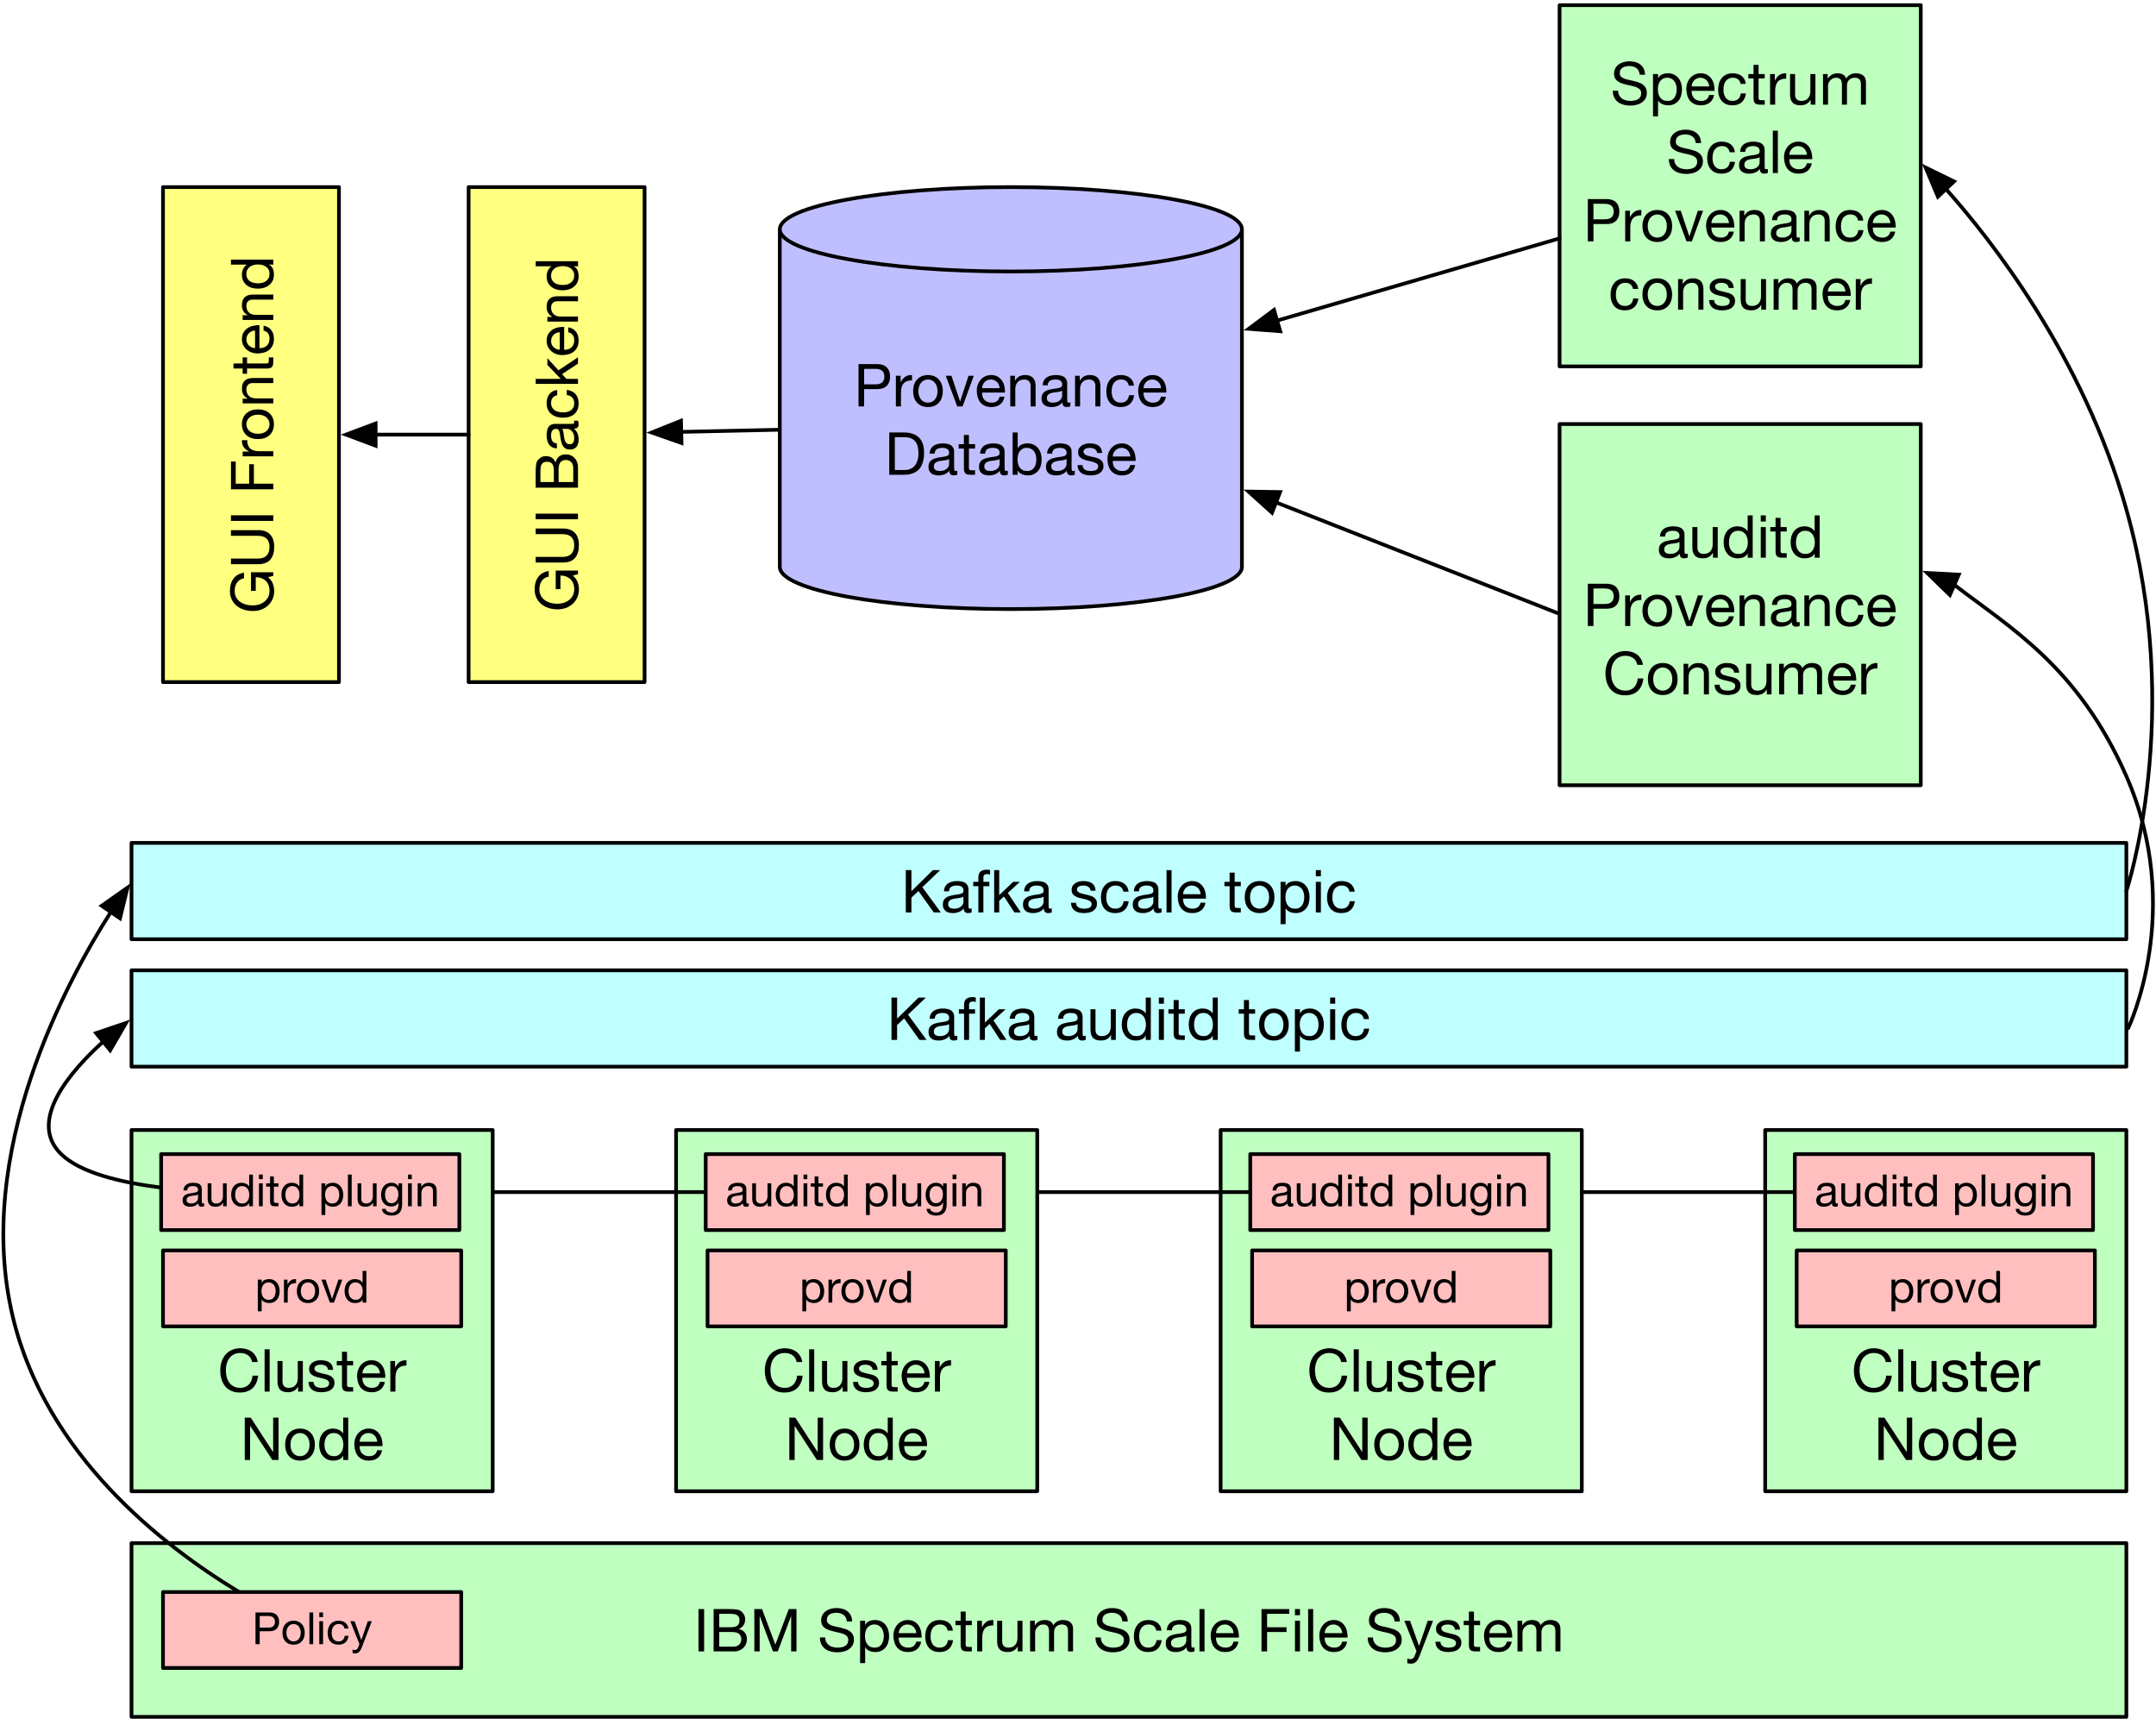 <?xml version="1.0" encoding="UTF-8"?>
<svg xmlns="http://www.w3.org/2000/svg" xmlns:xlink="http://www.w3.org/1999/xlink" width="582pt" height="464pt" viewBox="0 0 582 464" version="1.1">
<defs>
<g>
<symbol overflow="visible" id="glyph0-0">
<path style="stroke:none;" d="M 4.906 -7.984 L 1.219 -7.984 L 1.219 -0.562 L 4.906 -0.562 Z M 5.516 -8.547 L 5.516 -0.016 L 0.609 -0.016 L 0.609 -8.547 Z M 5.516 -8.547 "/>
</symbol>
<symbol overflow="visible" id="glyph0-1">
<path style="stroke:none;" d="M 6.266 -0.031 C 6.086 0.07 5.844 0.125 5.531 0.125 C 5.27 0.125 5.062 0.051 4.906 -0.094 C 4.75 -0.238 4.672 -0.477 4.672 -0.812 C 4.391 -0.477 4.062 -0.238 3.688 -0.094 C 3.312 0.051 2.91 0.125 2.484 0.125 C 2.203 0.125 1.938 0.094 1.688 0.031 C 1.438 -0.031 1.219 -0.129 1.031 -0.266 C 0.844 -0.398 0.695 -0.578 0.594 -0.797 C 0.488 -1.016 0.438 -1.281 0.438 -1.594 C 0.438 -1.945 0.492 -2.234 0.609 -2.453 C 0.734 -2.68 0.891 -2.863 1.078 -3 C 1.273 -3.145 1.5 -3.254 1.75 -3.328 C 2.008 -3.398 2.27 -3.457 2.531 -3.5 C 2.812 -3.562 3.078 -3.602 3.328 -3.625 C 3.578 -3.656 3.797 -3.695 3.984 -3.75 C 4.18 -3.801 4.336 -3.875 4.453 -3.969 C 4.566 -4.07 4.625 -4.223 4.625 -4.422 C 4.625 -4.641 4.582 -4.816 4.5 -4.953 C 4.414 -5.086 4.305 -5.191 4.172 -5.266 C 4.035 -5.336 3.883 -5.383 3.719 -5.406 C 3.562 -5.438 3.398 -5.453 3.234 -5.453 C 2.805 -5.453 2.445 -5.367 2.156 -5.203 C 1.875 -5.035 1.719 -4.723 1.688 -4.266 L 0.672 -4.266 C 0.691 -4.648 0.77 -4.973 0.906 -5.234 C 1.051 -5.504 1.242 -5.719 1.484 -5.875 C 1.723 -6.039 1.992 -6.16 2.297 -6.234 C 2.609 -6.305 2.941 -6.344 3.297 -6.344 C 3.578 -6.344 3.852 -6.32 4.125 -6.281 C 4.406 -6.25 4.656 -6.172 4.875 -6.047 C 5.102 -5.922 5.285 -5.742 5.422 -5.516 C 5.555 -5.297 5.625 -5.004 5.625 -4.641 L 5.625 -1.453 C 5.625 -1.211 5.641 -1.035 5.672 -0.922 C 5.703 -0.805 5.797 -0.75 5.953 -0.75 C 6.035 -0.75 6.141 -0.77 6.266 -0.812 Z M 4.609 -3.203 C 4.484 -3.109 4.316 -3.035 4.109 -2.984 C 3.898 -2.941 3.68 -2.906 3.453 -2.875 C 3.223 -2.852 2.988 -2.82 2.75 -2.781 C 2.52 -2.75 2.312 -2.691 2.125 -2.609 C 1.945 -2.535 1.801 -2.422 1.688 -2.266 C 1.57 -2.117 1.516 -1.922 1.516 -1.672 C 1.516 -1.504 1.547 -1.359 1.609 -1.234 C 1.68 -1.117 1.77 -1.023 1.875 -0.953 C 1.988 -0.891 2.113 -0.836 2.25 -0.797 C 2.395 -0.766 2.551 -0.75 2.719 -0.75 C 3.051 -0.75 3.336 -0.797 3.578 -0.891 C 3.816 -0.984 4.008 -1.098 4.156 -1.234 C 4.312 -1.379 4.426 -1.531 4.5 -1.688 C 4.57 -1.852 4.609 -2.008 4.609 -2.156 Z M 4.609 -3.203 "/>
</symbol>
<symbol overflow="visible" id="glyph0-2">
<path style="stroke:none;" d="M 5.906 0 L 5.906 -6.203 L 4.891 -6.203 L 4.891 -2.703 C 4.891 -2.422 4.848 -2.16 4.766 -1.922 C 4.691 -1.691 4.578 -1.488 4.422 -1.312 C 4.273 -1.133 4.086 -0.992 3.859 -0.891 C 3.629 -0.797 3.359 -0.75 3.047 -0.75 C 2.648 -0.75 2.336 -0.859 2.109 -1.078 C 1.891 -1.305 1.781 -1.613 1.781 -2 L 1.781 -6.203 L 0.766 -6.203 L 0.766 -2.125 C 0.766 -1.789 0.797 -1.484 0.859 -1.203 C 0.93 -0.93 1.051 -0.691 1.219 -0.484 C 1.383 -0.285 1.602 -0.133 1.875 -0.031 C 2.156 0.07 2.5 0.125 2.906 0.125 C 3.363 0.125 3.758 0.035 4.094 -0.141 C 4.426 -0.316 4.703 -0.598 4.922 -0.984 L 4.938 -0.984 L 4.938 0 Z M 5.906 0 "/>
</symbol>
<symbol overflow="visible" id="glyph0-3">
<path style="stroke:none;" d="M 1.516 -3.047 C 1.516 -3.348 1.547 -3.645 1.609 -3.938 C 1.672 -4.227 1.773 -4.484 1.922 -4.703 C 2.066 -4.93 2.258 -5.113 2.5 -5.25 C 2.738 -5.383 3.031 -5.453 3.375 -5.453 C 3.727 -5.453 4.023 -5.383 4.266 -5.25 C 4.516 -5.113 4.719 -4.938 4.875 -4.719 C 5.031 -4.508 5.145 -4.258 5.219 -3.969 C 5.289 -3.688 5.328 -3.395 5.328 -3.094 C 5.328 -2.801 5.289 -2.516 5.219 -2.234 C 5.156 -1.961 5.047 -1.711 4.891 -1.484 C 4.742 -1.266 4.551 -1.086 4.312 -0.953 C 4.07 -0.816 3.781 -0.75 3.438 -0.75 C 3.102 -0.75 2.812 -0.812 2.562 -0.938 C 2.32 -1.07 2.125 -1.242 1.969 -1.453 C 1.812 -1.672 1.695 -1.914 1.625 -2.188 C 1.551 -2.469 1.516 -2.754 1.516 -3.047 Z M 6.312 0 L 6.312 -8.562 L 5.297 -8.562 L 5.297 -5.375 L 5.266 -5.375 C 5.148 -5.562 5.008 -5.719 4.844 -5.844 C 4.688 -5.969 4.516 -6.066 4.328 -6.141 C 4.148 -6.211 3.969 -6.266 3.781 -6.297 C 3.594 -6.328 3.422 -6.344 3.266 -6.344 C 2.797 -6.344 2.379 -6.254 2.016 -6.078 C 1.66 -5.91 1.363 -5.68 1.125 -5.391 C 0.895 -5.098 0.723 -4.754 0.609 -4.359 C 0.492 -3.973 0.438 -3.562 0.438 -3.125 C 0.438 -2.676 0.492 -2.254 0.609 -1.859 C 0.734 -1.473 0.91 -1.129 1.141 -0.828 C 1.379 -0.535 1.676 -0.301 2.031 -0.125 C 2.383 0.039 2.801 0.125 3.281 0.125 C 3.719 0.125 4.113 0.051 4.469 -0.094 C 4.832 -0.25 5.098 -0.5 5.266 -0.844 L 5.297 -0.844 L 5.297 0 Z M 6.312 0 "/>
</symbol>
<symbol overflow="visible" id="glyph0-4">
<path style="stroke:none;" d="M 1.844 -7.312 L 1.844 -8.562 L 0.828 -8.562 L 0.828 -7.312 Z M 0.828 -6.203 L 0.828 0 L 1.844 0 L 1.844 -6.203 Z M 0.828 -6.203 "/>
</symbol>
<symbol overflow="visible" id="glyph0-5">
<path style="stroke:none;" d="M 2.188 -6.203 L 2.188 -8.062 L 1.156 -8.062 L 1.156 -6.203 L 0.109 -6.203 L 0.109 -5.297 L 1.156 -5.297 L 1.156 -1.359 C 1.156 -1.066 1.18 -0.832 1.234 -0.656 C 1.297 -0.477 1.383 -0.344 1.5 -0.25 C 1.625 -0.156 1.781 -0.086 1.969 -0.047 C 2.156 -0.016 2.379 0 2.641 0 L 3.422 0 L 3.422 -0.906 L 2.953 -0.906 C 2.797 -0.906 2.664 -0.91 2.562 -0.922 C 2.457 -0.93 2.379 -0.957 2.328 -1 C 2.273 -1.039 2.238 -1.094 2.219 -1.156 C 2.195 -1.227 2.188 -1.328 2.188 -1.453 L 2.188 -5.297 L 3.422 -5.297 L 3.422 -6.203 Z M 2.188 -6.203 "/>
</symbol>
<symbol overflow="visible" id="glyph0-6">
<path style="stroke:none;" d=""/>
</symbol>
<symbol overflow="visible" id="glyph0-7">
<path style="stroke:none;" d="M 0.797 -6.203 L 0.797 2.359 L 1.828 2.359 L 1.828 -0.828 L 1.844 -0.828 C 1.957 -0.641 2.098 -0.484 2.266 -0.359 C 2.43 -0.242 2.602 -0.148 2.781 -0.078 C 2.969 -0.004 3.156 0.047 3.344 0.078 C 3.531 0.109 3.703 0.125 3.859 0.125 C 4.328 0.125 4.738 0.039 5.094 -0.125 C 5.445 -0.289 5.742 -0.52 5.984 -0.812 C 6.223 -1.102 6.398 -1.441 6.516 -1.828 C 6.629 -2.223 6.688 -2.641 6.688 -3.078 C 6.688 -3.523 6.625 -3.941 6.5 -4.328 C 6.383 -4.723 6.207 -5.066 5.969 -5.359 C 5.727 -5.66 5.43 -5.898 5.078 -6.078 C 4.723 -6.254 4.305 -6.344 3.828 -6.344 C 3.398 -6.344 3.004 -6.266 2.641 -6.109 C 2.273 -5.953 2.008 -5.703 1.844 -5.359 L 1.828 -5.359 L 1.828 -6.203 Z M 5.609 -3.156 C 5.609 -2.852 5.57 -2.555 5.5 -2.266 C 5.438 -1.984 5.332 -1.727 5.188 -1.5 C 5.051 -1.27 4.863 -1.086 4.625 -0.953 C 4.383 -0.816 4.094 -0.75 3.75 -0.75 C 3.395 -0.75 3.094 -0.816 2.844 -0.953 C 2.594 -1.086 2.391 -1.258 2.234 -1.469 C 2.078 -1.688 1.961 -1.938 1.891 -2.219 C 1.816 -2.508 1.781 -2.805 1.781 -3.109 C 1.781 -3.398 1.812 -3.68 1.875 -3.953 C 1.945 -4.234 2.062 -4.484 2.219 -4.703 C 2.375 -4.93 2.57 -5.113 2.812 -5.25 C 3.051 -5.383 3.344 -5.453 3.688 -5.453 C 4.008 -5.453 4.289 -5.383 4.531 -5.25 C 4.781 -5.125 4.984 -4.953 5.141 -4.734 C 5.297 -4.523 5.41 -4.281 5.484 -4 C 5.566 -3.727 5.609 -3.445 5.609 -3.156 Z M 5.609 -3.156 "/>
</symbol>
<symbol overflow="visible" id="glyph0-8">
<path style="stroke:none;" d="M 0.828 -8.562 L 0.828 0 L 1.844 0 L 1.844 -8.562 Z M 0.828 -8.562 "/>
</symbol>
<symbol overflow="visible" id="glyph0-9">
<path style="stroke:none;" d="M 6.125 -0.531 L 6.125 -6.203 L 5.156 -6.203 L 5.156 -5.312 L 5.141 -5.312 C 4.961 -5.656 4.707 -5.91 4.375 -6.078 C 4.051 -6.254 3.691 -6.344 3.297 -6.344 C 2.766 -6.344 2.312 -6.238 1.938 -6.031 C 1.57 -5.832 1.273 -5.57 1.047 -5.25 C 0.828 -4.938 0.672 -4.586 0.578 -4.203 C 0.484 -3.816 0.438 -3.441 0.438 -3.078 C 0.438 -2.648 0.492 -2.242 0.609 -1.859 C 0.723 -1.484 0.895 -1.148 1.125 -0.859 C 1.352 -0.578 1.641 -0.352 1.984 -0.188 C 2.336 -0.02 2.742 0.062 3.203 0.062 C 3.598 0.062 3.973 -0.023 4.328 -0.203 C 4.691 -0.391 4.961 -0.676 5.141 -1.062 L 5.156 -1.062 L 5.156 -0.641 C 5.156 -0.297 5.117 0.016 5.047 0.297 C 4.984 0.586 4.875 0.832 4.719 1.031 C 4.57 1.238 4.379 1.398 4.141 1.516 C 3.91 1.629 3.629 1.688 3.297 1.688 C 3.129 1.688 2.953 1.664 2.766 1.625 C 2.586 1.594 2.422 1.535 2.266 1.453 C 2.109 1.379 1.973 1.273 1.859 1.141 C 1.754 1.016 1.695 0.863 1.688 0.688 L 0.672 0.688 C 0.691 1.02 0.781 1.301 0.938 1.531 C 1.094 1.77 1.289 1.957 1.531 2.094 C 1.781 2.238 2.055 2.344 2.359 2.406 C 2.66 2.477 2.953 2.516 3.234 2.516 C 4.234 2.516 4.961 2.258 5.422 1.75 C 5.891 1.25 6.125 0.488 6.125 -0.531 Z M 3.266 -0.828 C 2.93 -0.828 2.648 -0.895 2.422 -1.031 C 2.203 -1.176 2.023 -1.363 1.891 -1.594 C 1.754 -1.82 1.656 -2.07 1.594 -2.344 C 1.539 -2.625 1.516 -2.906 1.516 -3.188 C 1.516 -3.488 1.547 -3.773 1.609 -4.047 C 1.68 -4.316 1.789 -4.555 1.938 -4.766 C 2.082 -4.973 2.27 -5.141 2.5 -5.266 C 2.738 -5.391 3.02 -5.453 3.344 -5.453 C 3.664 -5.453 3.938 -5.383 4.156 -5.25 C 4.383 -5.125 4.566 -4.953 4.703 -4.734 C 4.848 -4.523 4.953 -4.289 5.016 -4.031 C 5.078 -3.77 5.109 -3.504 5.109 -3.234 C 5.109 -2.941 5.07 -2.648 5 -2.359 C 4.938 -2.078 4.832 -1.82 4.688 -1.594 C 4.539 -1.363 4.348 -1.176 4.109 -1.031 C 3.879 -0.895 3.598 -0.828 3.266 -0.828 Z M 3.266 -0.828 "/>
</symbol>
<symbol overflow="visible" id="glyph0-10">
<path style="stroke:none;" d="M 0.766 -6.203 L 0.766 0 L 1.781 0 L 1.781 -3.5 C 1.781 -3.781 1.816 -4.035 1.891 -4.266 C 1.973 -4.504 2.086 -4.711 2.234 -4.891 C 2.391 -5.066 2.582 -5.203 2.812 -5.297 C 3.039 -5.398 3.312 -5.453 3.625 -5.453 C 4.02 -5.453 4.328 -5.336 4.547 -5.109 C 4.773 -4.891 4.891 -4.586 4.891 -4.203 L 4.891 0 L 5.906 0 L 5.906 -4.078 C 5.906 -4.41 5.867 -4.711 5.797 -4.984 C 5.734 -5.266 5.617 -5.504 5.453 -5.703 C 5.285 -5.91 5.062 -6.066 4.781 -6.172 C 4.508 -6.285 4.172 -6.344 3.766 -6.344 C 2.848 -6.344 2.176 -5.969 1.75 -5.219 L 1.734 -5.219 L 1.734 -6.203 Z M 0.766 -6.203 "/>
</symbol>
<symbol overflow="visible" id="glyph0-11">
<path style="stroke:none;" d="M 0.734 -6.203 L 0.734 0 L 1.75 0 L 1.75 -2.766 C 1.75 -3.16 1.785 -3.508 1.859 -3.812 C 1.941 -4.125 2.07 -4.391 2.25 -4.609 C 2.426 -4.828 2.66 -4.988 2.953 -5.094 C 3.242 -5.207 3.594 -5.266 4 -5.266 L 4 -6.344 C 3.445 -6.363 2.988 -6.254 2.625 -6.016 C 2.27 -5.773 1.969 -5.398 1.719 -4.891 L 1.688 -4.891 L 1.688 -6.203 Z M 0.734 -6.203 "/>
</symbol>
<symbol overflow="visible" id="glyph0-12">
<path style="stroke:none;" d="M 1.516 -3.094 C 1.516 -3.469 1.562 -3.801 1.656 -4.094 C 1.758 -4.383 1.898 -4.629 2.078 -4.828 C 2.254 -5.035 2.457 -5.191 2.688 -5.297 C 2.926 -5.398 3.176 -5.453 3.438 -5.453 C 3.707 -5.453 3.957 -5.398 4.188 -5.297 C 4.426 -5.191 4.633 -5.035 4.812 -4.828 C 4.988 -4.629 5.125 -4.383 5.219 -4.094 C 5.32 -3.801 5.375 -3.469 5.375 -3.094 C 5.375 -2.719 5.32 -2.383 5.219 -2.094 C 5.125 -1.801 4.988 -1.555 4.812 -1.359 C 4.633 -1.16 4.426 -1.008 4.188 -0.906 C 3.957 -0.801 3.707 -0.75 3.438 -0.75 C 3.176 -0.75 2.926 -0.801 2.688 -0.906 C 2.457 -1.008 2.254 -1.16 2.078 -1.359 C 1.898 -1.555 1.758 -1.801 1.656 -2.094 C 1.562 -2.383 1.516 -2.719 1.516 -3.094 Z M 0.438 -3.094 C 0.438 -2.633 0.5 -2.207 0.625 -1.812 C 0.75 -1.426 0.938 -1.086 1.188 -0.797 C 1.445 -0.504 1.766 -0.273 2.141 -0.109 C 2.523 0.047 2.957 0.125 3.438 0.125 C 3.938 0.125 4.367 0.047 4.734 -0.109 C 5.109 -0.273 5.426 -0.504 5.688 -0.797 C 5.945 -1.086 6.141 -1.426 6.266 -1.812 C 6.391 -2.207 6.453 -2.633 6.453 -3.094 C 6.453 -3.551 6.391 -3.977 6.266 -4.375 C 6.141 -4.77 5.945 -5.113 5.688 -5.406 C 5.426 -5.695 5.109 -5.926 4.734 -6.094 C 4.367 -6.258 3.938 -6.344 3.438 -6.344 C 2.957 -6.344 2.523 -6.258 2.141 -6.094 C 1.766 -5.926 1.445 -5.695 1.188 -5.406 C 0.938 -5.113 0.75 -4.77 0.625 -4.375 C 0.5 -3.977 0.438 -3.551 0.438 -3.094 Z M 0.438 -3.094 "/>
</symbol>
<symbol overflow="visible" id="glyph0-13">
<path style="stroke:none;" d="M 3.562 0 L 5.828 -6.203 L 4.766 -6.203 L 3.078 -1.031 L 3.047 -1.031 L 1.312 -6.203 L 0.172 -6.203 L 2.469 0 Z M 3.562 0 "/>
</symbol>
<symbol overflow="visible" id="glyph0-14">
<path style="stroke:none;" d="M 2.078 -4.469 L 2.078 -7.609 L 4.312 -7.609 C 4.957 -7.609 5.43 -7.473 5.734 -7.203 C 6.035 -6.93 6.188 -6.539 6.188 -6.031 C 6.188 -5.52 6.035 -5.129 5.734 -4.859 C 5.43 -4.586 4.957 -4.457 4.312 -4.469 Z M 0.938 -8.562 L 0.938 0 L 2.078 0 L 2.078 -3.5 L 4.688 -3.5 C 5.551 -3.488 6.203 -3.707 6.641 -4.156 C 7.086 -4.613 7.312 -5.238 7.312 -6.031 C 7.312 -6.832 7.086 -7.453 6.641 -7.891 C 6.203 -8.336 5.551 -8.562 4.688 -8.562 Z M 0.938 -8.562 "/>
</symbol>
<symbol overflow="visible" id="glyph0-15">
<path style="stroke:none;" d="M 4.984 -4.219 L 6.031 -4.219 C 5.988 -4.582 5.891 -4.895 5.734 -5.156 C 5.586 -5.426 5.395 -5.648 5.156 -5.828 C 4.926 -6.004 4.656 -6.133 4.344 -6.219 C 4.039 -6.301 3.711 -6.344 3.359 -6.344 C 2.867 -6.344 2.441 -6.254 2.078 -6.078 C 1.711 -5.91 1.406 -5.676 1.156 -5.375 C 0.914 -5.082 0.734 -4.734 0.609 -4.328 C 0.492 -3.922 0.438 -3.488 0.438 -3.031 C 0.438 -2.562 0.492 -2.129 0.609 -1.734 C 0.734 -1.348 0.914 -1.016 1.156 -0.734 C 1.406 -0.461 1.711 -0.25 2.078 -0.094 C 2.441 0.051 2.863 0.125 3.344 0.125 C 4.133 0.125 4.758 -0.078 5.219 -0.484 C 5.676 -0.898 5.961 -1.492 6.078 -2.266 L 5.031 -2.266 C 4.969 -1.785 4.789 -1.41 4.5 -1.141 C 4.219 -0.879 3.828 -0.75 3.328 -0.75 C 3.004 -0.75 2.723 -0.812 2.484 -0.938 C 2.254 -1.07 2.066 -1.242 1.922 -1.453 C 1.785 -1.672 1.68 -1.914 1.609 -2.188 C 1.547 -2.457 1.516 -2.738 1.516 -3.031 C 1.516 -3.332 1.547 -3.629 1.609 -3.922 C 1.672 -4.223 1.773 -4.484 1.922 -4.703 C 2.066 -4.93 2.266 -5.113 2.516 -5.25 C 2.766 -5.383 3.07 -5.453 3.438 -5.453 C 3.875 -5.453 4.219 -5.344 4.469 -5.125 C 4.727 -4.906 4.898 -4.602 4.984 -4.219 Z M 4.984 -4.219 "/>
</symbol>
<symbol overflow="visible" id="glyph0-16">
<path style="stroke:none;" d="M 3.203 0.828 C 3.086 1.129 2.969 1.383 2.844 1.594 C 2.727 1.801 2.598 1.969 2.453 2.094 C 2.316 2.227 2.16 2.328 1.984 2.391 C 1.816 2.453 1.625 2.484 1.406 2.484 C 1.281 2.484 1.156 2.473 1.031 2.453 C 0.914 2.441 0.805 2.414 0.703 2.375 L 0.703 1.438 C 0.785 1.477 0.883 1.508 1 1.531 C 1.113 1.562 1.211 1.578 1.297 1.578 C 1.504 1.578 1.676 1.523 1.812 1.422 C 1.957 1.328 2.066 1.191 2.141 1.016 L 2.562 -0.031 L 0.094 -6.203 L 1.25 -6.203 L 3.062 -1.125 L 3.078 -1.125 L 4.828 -6.203 L 5.906 -6.203 Z M 3.203 0.828 "/>
</symbol>
<symbol overflow="visible" id="glyph1-0">
<path style="stroke:none;" d="M 6.547 -10.656 L 1.625 -10.656 L 1.625 -0.75 L 6.547 -0.75 Z M 7.359 -11.391 L 7.359 -0.016 L 0.812 -0.016 L 0.812 -11.391 Z M 7.359 -11.391 "/>
</symbol>
<symbol overflow="visible" id="glyph1-1">
<path style="stroke:none;" d="M 9.281 -7.984 L 10.797 -7.984 C 10.711 -8.586 10.531 -9.117 10.25 -9.578 C 9.977 -10.047 9.633 -10.438 9.219 -10.75 C 8.801 -11.062 8.32 -11.297 7.781 -11.453 C 7.25 -11.617 6.688 -11.703 6.094 -11.703 C 5.219 -11.703 4.441 -11.539 3.766 -11.219 C 3.086 -10.906 2.52 -10.477 2.062 -9.938 C 1.613 -9.395 1.27 -8.754 1.031 -8.016 C 0.801 -7.285 0.688 -6.508 0.688 -5.688 C 0.688 -4.852 0.797 -4.07 1.016 -3.344 C 1.234 -2.613 1.562 -1.984 2 -1.453 C 2.438 -0.922 2.984 -0.504 3.641 -0.203 C 4.305 0.098 5.082 0.25 5.969 0.25 C 7.426 0.25 8.578 -0.145 9.422 -0.938 C 10.266 -1.738 10.758 -2.859 10.906 -4.297 L 9.391 -4.297 C 9.359 -3.828 9.258 -3.391 9.094 -2.984 C 8.938 -2.586 8.719 -2.238 8.438 -1.938 C 8.156 -1.645 7.816 -1.414 7.422 -1.25 C 7.035 -1.094 6.594 -1.016 6.094 -1.016 C 5.414 -1.016 4.828 -1.141 4.328 -1.391 C 3.836 -1.648 3.438 -1.992 3.125 -2.422 C 2.812 -2.859 2.578 -3.363 2.422 -3.938 C 2.273 -4.52 2.203 -5.141 2.203 -5.797 C 2.203 -6.391 2.273 -6.961 2.422 -7.516 C 2.578 -8.078 2.812 -8.57 3.125 -9 C 3.438 -9.426 3.836 -9.77 4.328 -10.031 C 4.816 -10.289 5.398 -10.422 6.078 -10.422 C 6.879 -10.422 7.57 -10.219 8.156 -9.812 C 8.738 -9.406 9.113 -8.797 9.281 -7.984 Z M 9.281 -7.984 "/>
</symbol>
<symbol overflow="visible" id="glyph1-2">
<path style="stroke:none;" d="M 1.109 -11.422 L 1.109 0 L 2.469 0 L 2.469 -11.422 Z M 1.109 -11.422 "/>
</symbol>
<symbol overflow="visible" id="glyph1-3">
<path style="stroke:none;" d="M 7.875 0 L 7.875 -8.266 L 6.516 -8.266 L 6.516 -3.594 C 6.516 -3.227 6.461 -2.883 6.359 -2.562 C 6.254 -2.25 6.098 -1.973 5.891 -1.734 C 5.691 -1.504 5.441 -1.328 5.141 -1.203 C 4.836 -1.078 4.477 -1.016 4.062 -1.016 C 3.539 -1.016 3.129 -1.16 2.828 -1.453 C 2.535 -1.754 2.391 -2.16 2.391 -2.672 L 2.391 -8.266 L 1.031 -8.266 L 1.031 -2.828 C 1.031 -2.379 1.07 -1.973 1.156 -1.609 C 1.25 -1.242 1.406 -0.926 1.625 -0.656 C 1.852 -0.383 2.148 -0.176 2.516 -0.031 C 2.879 0.102 3.332 0.172 3.875 0.172 C 4.477 0.172 5.004 0.051 5.453 -0.188 C 5.898 -0.426 6.27 -0.801 6.562 -1.312 L 6.594 -1.312 L 6.594 0 Z M 7.875 0 "/>
</symbol>
<symbol overflow="visible" id="glyph1-4">
<path style="stroke:none;" d="M 1.859 -2.609 L 0.5 -2.609 C 0.52 -2.098 0.625 -1.66 0.812 -1.297 C 1.008 -0.941 1.266 -0.656 1.578 -0.438 C 1.898 -0.219 2.27 -0.062 2.688 0.031 C 3.102 0.125 3.539 0.172 4 0.172 C 4.414 0.172 4.832 0.129 5.25 0.047 C 5.676 -0.023 6.055 -0.16 6.391 -0.359 C 6.723 -0.566 6.992 -0.832 7.203 -1.156 C 7.41 -1.488 7.516 -1.91 7.516 -2.422 C 7.516 -2.816 7.438 -3.145 7.281 -3.406 C 7.133 -3.676 6.93 -3.898 6.672 -4.078 C 6.422 -4.254 6.133 -4.395 5.812 -4.5 C 5.488 -4.602 5.156 -4.691 4.812 -4.766 C 4.5 -4.836 4.18 -4.91 3.859 -4.984 C 3.535 -5.055 3.242 -5.141 2.984 -5.234 C 2.734 -5.336 2.523 -5.469 2.359 -5.625 C 2.191 -5.781 2.109 -5.973 2.109 -6.203 C 2.109 -6.422 2.16 -6.594 2.266 -6.719 C 2.379 -6.852 2.52 -6.961 2.688 -7.047 C 2.852 -7.129 3.039 -7.188 3.25 -7.219 C 3.457 -7.25 3.664 -7.266 3.875 -7.266 C 4.094 -7.266 4.312 -7.238 4.531 -7.188 C 4.75 -7.145 4.945 -7.066 5.125 -6.953 C 5.312 -6.848 5.461 -6.707 5.578 -6.531 C 5.703 -6.352 5.773 -6.133 5.797 -5.875 L 7.156 -5.875 C 7.125 -6.375 7.016 -6.789 6.828 -7.125 C 6.648 -7.457 6.406 -7.723 6.094 -7.922 C 5.789 -8.117 5.441 -8.258 5.047 -8.344 C 4.66 -8.426 4.234 -8.469 3.766 -8.469 C 3.398 -8.469 3.031 -8.422 2.656 -8.328 C 2.289 -8.234 1.961 -8.094 1.672 -7.906 C 1.379 -7.719 1.141 -7.473 0.953 -7.172 C 0.766 -6.879 0.672 -6.523 0.672 -6.109 C 0.672 -5.578 0.801 -5.16 1.062 -4.859 C 1.332 -4.566 1.664 -4.336 2.062 -4.172 C 2.469 -4.004 2.906 -3.875 3.375 -3.781 C 3.844 -3.688 4.273 -3.582 4.672 -3.469 C 5.078 -3.363 5.41 -3.219 5.672 -3.031 C 5.941 -2.852 6.078 -2.586 6.078 -2.234 C 6.078 -1.984 6.016 -1.773 5.891 -1.609 C 5.766 -1.441 5.602 -1.316 5.406 -1.234 C 5.207 -1.148 4.988 -1.094 4.75 -1.062 C 4.52 -1.031 4.297 -1.016 4.078 -1.016 C 3.797 -1.016 3.523 -1.039 3.266 -1.094 C 3.004 -1.145 2.77 -1.227 2.562 -1.344 C 2.352 -1.469 2.188 -1.633 2.062 -1.844 C 1.938 -2.051 1.867 -2.305 1.859 -2.609 Z M 1.859 -2.609 "/>
</symbol>
<symbol overflow="visible" id="glyph1-5">
<path style="stroke:none;" d="M 2.906 -8.266 L 2.906 -10.75 L 1.547 -10.75 L 1.547 -8.266 L 0.141 -8.266 L 0.141 -7.078 L 1.547 -7.078 L 1.547 -1.812 C 1.547 -1.426 1.582 -1.113 1.656 -0.875 C 1.738 -0.645 1.852 -0.461 2 -0.328 C 2.156 -0.203 2.359 -0.113 2.609 -0.062 C 2.859 -0.02 3.16 0 3.516 0 L 4.562 0 L 4.562 -1.203 L 3.938 -1.203 C 3.719 -1.203 3.539 -1.207 3.406 -1.219 C 3.281 -1.238 3.176 -1.273 3.094 -1.328 C 3.02 -1.379 2.969 -1.453 2.938 -1.547 C 2.914 -1.648 2.906 -1.781 2.906 -1.938 L 2.906 -7.078 L 4.562 -7.078 L 4.562 -8.266 Z M 2.906 -8.266 "/>
</symbol>
<symbol overflow="visible" id="glyph1-6">
<path style="stroke:none;" d="M 6.766 -4.922 L 2.016 -4.922 C 2.035 -5.242 2.102 -5.547 2.219 -5.828 C 2.344 -6.109 2.504 -6.352 2.703 -6.562 C 2.91 -6.781 3.156 -6.953 3.438 -7.078 C 3.719 -7.203 4.035 -7.266 4.391 -7.266 C 4.723 -7.266 5.031 -7.203 5.312 -7.078 C 5.602 -6.953 5.852 -6.785 6.062 -6.578 C 6.27 -6.367 6.43 -6.117 6.547 -5.828 C 6.672 -5.547 6.742 -5.242 6.766 -4.922 Z M 8.078 -2.625 L 6.734 -2.625 C 6.617 -2.082 6.375 -1.676 6 -1.406 C 5.633 -1.145 5.164 -1.016 4.594 -1.016 C 4.145 -1.016 3.754 -1.086 3.422 -1.234 C 3.086 -1.379 2.812 -1.578 2.594 -1.828 C 2.383 -2.078 2.234 -2.363 2.141 -2.688 C 2.047 -3.02 2.004 -3.367 2.016 -3.734 L 8.203 -3.734 C 8.223 -4.234 8.176 -4.758 8.062 -5.312 C 7.957 -5.863 7.758 -6.375 7.469 -6.844 C 7.176 -7.312 6.785 -7.695 6.297 -8 C 5.805 -8.312 5.195 -8.469 4.469 -8.469 C 3.895 -8.469 3.367 -8.359 2.891 -8.141 C 2.422 -7.93 2.016 -7.633 1.672 -7.25 C 1.328 -6.863 1.055 -6.41 0.859 -5.891 C 0.672 -5.367 0.578 -4.789 0.578 -4.156 C 0.598 -3.531 0.691 -2.945 0.859 -2.406 C 1.023 -1.875 1.27 -1.414 1.594 -1.031 C 1.926 -0.656 2.332 -0.359 2.812 -0.141 C 3.301 0.066 3.879 0.172 4.547 0.172 C 5.484 0.172 6.258 -0.062 6.875 -0.531 C 7.5 -1 7.898 -1.695 8.078 -2.625 Z M 8.078 -2.625 "/>
</symbol>
<symbol overflow="visible" id="glyph1-7">
<path style="stroke:none;" d="M 0.969 -8.266 L 0.969 0 L 2.344 0 L 2.344 -3.688 C 2.344 -4.219 2.395 -4.688 2.5 -5.094 C 2.602 -5.508 2.77 -5.859 3 -6.141 C 3.238 -6.43 3.551 -6.648 3.938 -6.797 C 4.32 -6.953 4.785 -7.031 5.328 -7.031 L 5.328 -8.469 C 4.586 -8.488 3.977 -8.336 3.5 -8.016 C 3.02 -7.691 2.613 -7.195 2.281 -6.531 L 2.25 -6.531 L 2.25 -8.266 Z M 0.969 -8.266 "/>
</symbol>
<symbol overflow="visible" id="glyph1-8">
<path style="stroke:none;" d="M 1.234 -11.422 L 1.234 0 L 2.672 0 L 2.672 -9.172 L 2.703 -9.172 L 8.672 0 L 10.344 0 L 10.344 -11.422 L 8.891 -11.422 L 8.891 -2.156 L 8.859 -2.156 L 2.844 -11.422 Z M 1.234 -11.422 "/>
</symbol>
<symbol overflow="visible" id="glyph1-9">
<path style="stroke:none;" d="M 2.016 -4.125 C 2.016 -4.625 2.082 -5.066 2.219 -5.453 C 2.352 -5.848 2.535 -6.176 2.766 -6.438 C 3.004 -6.707 3.281 -6.91 3.594 -7.047 C 3.906 -7.191 4.238 -7.266 4.594 -7.266 C 4.945 -7.266 5.281 -7.191 5.594 -7.047 C 5.906 -6.91 6.176 -6.707 6.406 -6.438 C 6.645 -6.176 6.832 -5.848 6.969 -5.453 C 7.102 -5.066 7.172 -4.625 7.172 -4.125 C 7.172 -3.625 7.102 -3.176 6.969 -2.781 C 6.832 -2.395 6.645 -2.07 6.406 -1.812 C 6.176 -1.551 5.906 -1.352 5.594 -1.219 C 5.281 -1.082 4.945 -1.016 4.594 -1.016 C 4.238 -1.016 3.906 -1.082 3.594 -1.219 C 3.281 -1.352 3.004 -1.551 2.766 -1.812 C 2.535 -2.07 2.352 -2.395 2.219 -2.781 C 2.082 -3.176 2.016 -3.625 2.016 -4.125 Z M 0.578 -4.125 C 0.578 -3.52 0.66 -2.953 0.828 -2.422 C 1.004 -1.898 1.258 -1.445 1.594 -1.062 C 1.938 -0.676 2.359 -0.375 2.859 -0.156 C 3.359 0.062 3.938 0.172 4.594 0.172 C 5.25 0.172 5.828 0.062 6.328 -0.156 C 6.828 -0.375 7.242 -0.676 7.578 -1.062 C 7.922 -1.445 8.176 -1.898 8.344 -2.422 C 8.52 -2.953 8.609 -3.52 8.609 -4.125 C 8.609 -4.738 8.52 -5.305 8.344 -5.828 C 8.176 -6.359 7.922 -6.816 7.578 -7.203 C 7.242 -7.598 6.828 -7.906 6.328 -8.125 C 5.828 -8.352 5.25 -8.469 4.594 -8.469 C 3.938 -8.469 3.359 -8.352 2.859 -8.125 C 2.359 -7.906 1.938 -7.598 1.594 -7.203 C 1.258 -6.816 1.004 -6.359 0.828 -5.828 C 0.66 -5.305 0.578 -4.738 0.578 -4.125 Z M 0.578 -4.125 "/>
</symbol>
<symbol overflow="visible" id="glyph1-10">
<path style="stroke:none;" d="M 2.016 -4.062 C 2.016 -4.469 2.055 -4.863 2.141 -5.25 C 2.223 -5.633 2.359 -5.973 2.547 -6.266 C 2.742 -6.566 3.004 -6.805 3.328 -6.984 C 3.648 -7.172 4.039 -7.266 4.5 -7.266 C 4.969 -7.266 5.363 -7.176 5.688 -7 C 6.02 -6.82 6.289 -6.586 6.5 -6.297 C 6.707 -6.016 6.859 -5.68 6.953 -5.297 C 7.055 -4.922 7.109 -4.531 7.109 -4.125 C 7.109 -3.738 7.062 -3.359 6.969 -2.984 C 6.875 -2.617 6.723 -2.285 6.516 -1.984 C 6.316 -1.691 6.055 -1.457 5.734 -1.281 C 5.422 -1.102 5.035 -1.016 4.578 -1.016 C 4.141 -1.016 3.754 -1.098 3.422 -1.266 C 3.098 -1.43 2.832 -1.66 2.625 -1.953 C 2.414 -2.242 2.258 -2.57 2.156 -2.938 C 2.062 -3.301 2.016 -3.676 2.016 -4.062 Z M 8.422 0 L 8.422 -11.422 L 7.062 -11.422 L 7.062 -7.172 L 7.031 -7.172 C 6.875 -7.41 6.688 -7.613 6.469 -7.781 C 6.25 -7.945 6.016 -8.082 5.766 -8.188 C 5.523 -8.289 5.281 -8.363 5.031 -8.406 C 4.789 -8.445 4.566 -8.469 4.359 -8.469 C 3.723 -8.469 3.164 -8.352 2.688 -8.125 C 2.219 -7.895 1.828 -7.582 1.516 -7.188 C 1.203 -6.801 0.969 -6.348 0.812 -5.828 C 0.656 -5.305 0.578 -4.75 0.578 -4.156 C 0.578 -3.57 0.656 -3.02 0.812 -2.5 C 0.977 -1.977 1.219 -1.52 1.531 -1.125 C 1.844 -0.727 2.234 -0.41 2.703 -0.172 C 3.18 0.055 3.742 0.172 4.391 0.172 C 4.961 0.172 5.488 0.07 5.969 -0.125 C 6.445 -0.332 6.801 -0.664 7.031 -1.125 L 7.062 -1.125 L 7.062 0 Z M 8.422 0 "/>
</symbol>
<symbol overflow="visible" id="glyph1-11">
<path style="stroke:none;" d="M 1.312 -11.422 L 1.312 0 L 2.828 0 L 2.828 -11.422 Z M 1.312 -11.422 "/>
</symbol>
<symbol overflow="visible" id="glyph1-12">
<path style="stroke:none;" d="M 2.766 -6.516 L 2.766 -10.141 L 5.812 -10.141 C 6.133 -10.141 6.441 -10.117 6.734 -10.078 C 7.035 -10.047 7.297 -9.961 7.516 -9.828 C 7.742 -9.703 7.922 -9.52 8.047 -9.281 C 8.172 -9.051 8.234 -8.738 8.234 -8.344 C 8.234 -7.727 8.047 -7.27 7.672 -6.969 C 7.297 -6.664 6.676 -6.516 5.812 -6.516 Z M 1.25 -11.422 L 1.25 0 L 6.766 0 C 7.328 0 7.82 -0.094 8.25 -0.281 C 8.688 -0.469 9.051 -0.711 9.344 -1.016 C 9.645 -1.316 9.867 -1.664 10.016 -2.062 C 10.16 -2.457 10.234 -2.863 10.234 -3.281 C 10.234 -3.988 10.047 -4.586 9.672 -5.078 C 9.305 -5.566 8.77 -5.883 8.062 -6.031 L 8.062 -6.062 C 8.602 -6.281 9.02 -6.609 9.312 -7.047 C 9.613 -7.492 9.766 -8.02 9.766 -8.625 C 9.766 -9.195 9.629 -9.68 9.359 -10.078 C 9.098 -10.473 8.785 -10.785 8.422 -11.016 C 8.242 -11.117 8.035 -11.195 7.797 -11.25 C 7.555 -11.301 7.297 -11.336 7.016 -11.359 C 6.742 -11.391 6.469 -11.406 6.188 -11.406 C 5.906 -11.414 5.641 -11.422 5.391 -11.422 Z M 2.766 -1.281 L 2.766 -5.234 L 6.234 -5.234 C 6.555 -5.234 6.863 -5.203 7.156 -5.141 C 7.457 -5.086 7.723 -4.988 7.953 -4.844 C 8.18 -4.695 8.363 -4.5 8.5 -4.25 C 8.645 -4.008 8.719 -3.703 8.719 -3.328 C 8.719 -2.691 8.523 -2.191 8.141 -1.828 C 7.766 -1.461 7.242 -1.281 6.578 -1.281 Z M 2.766 -1.281 "/>
</symbol>
<symbol overflow="visible" id="glyph1-13">
<path style="stroke:none;" d="M 1.281 -11.422 L 1.281 0 L 2.719 0 L 2.719 -9.5 L 2.75 -9.5 L 6.312 0 L 7.609 0 L 11.188 -9.5 L 11.219 -9.5 L 11.219 0 L 12.656 0 L 12.656 -11.422 L 10.578 -11.422 L 6.953 -1.828 L 3.359 -11.422 Z M 1.281 -11.422 "/>
</symbol>
<symbol overflow="visible" id="glyph1-14">
<path style="stroke:none;" d=""/>
</symbol>
<symbol overflow="visible" id="glyph1-15">
<path style="stroke:none;" d="M 7.859 -8.078 L 9.297 -8.078 C 9.273 -8.711 9.156 -9.254 8.938 -9.703 C 8.719 -10.16 8.414 -10.535 8.031 -10.828 C 7.656 -11.129 7.219 -11.348 6.719 -11.484 C 6.219 -11.629 5.676 -11.703 5.094 -11.703 C 4.562 -11.703 4.047 -11.633 3.547 -11.5 C 3.055 -11.363 2.613 -11.16 2.219 -10.891 C 1.832 -10.617 1.52 -10.27 1.281 -9.844 C 1.051 -9.426 0.938 -8.93 0.938 -8.359 C 0.938 -7.828 1.039 -7.391 1.25 -7.047 C 1.457 -6.703 1.734 -6.422 2.078 -6.203 C 2.43 -5.984 2.828 -5.805 3.266 -5.672 C 3.703 -5.535 4.145 -5.414 4.594 -5.312 C 5.051 -5.219 5.5 -5.117 5.938 -5.016 C 6.375 -4.922 6.766 -4.797 7.109 -4.641 C 7.453 -4.492 7.727 -4.297 7.938 -4.047 C 8.145 -3.805 8.25 -3.488 8.25 -3.094 C 8.25 -2.676 8.164 -2.332 8 -2.062 C 7.832 -1.789 7.609 -1.578 7.328 -1.422 C 7.047 -1.273 6.734 -1.172 6.391 -1.109 C 6.047 -1.047 5.703 -1.016 5.359 -1.016 C 4.93 -1.016 4.516 -1.066 4.109 -1.172 C 3.703 -1.273 3.348 -1.438 3.047 -1.656 C 2.742 -1.883 2.5 -2.172 2.312 -2.516 C 2.125 -2.867 2.031 -3.285 2.031 -3.766 L 0.594 -3.766 C 0.594 -3.066 0.719 -2.461 0.969 -1.953 C 1.219 -1.453 1.555 -1.035 1.984 -0.703 C 2.422 -0.379 2.926 -0.141 3.5 0.016 C 4.07 0.172 4.676 0.25 5.312 0.25 C 5.832 0.25 6.359 0.188 6.891 0.062 C 7.422 -0.051 7.895 -0.242 8.312 -0.516 C 8.738 -0.785 9.086 -1.133 9.359 -1.562 C 9.641 -2 9.781 -2.523 9.781 -3.141 C 9.781 -3.703 9.676 -4.172 9.469 -4.547 C 9.258 -4.922 8.977 -5.227 8.625 -5.469 C 8.281 -5.719 7.891 -5.91 7.453 -6.047 C 7.016 -6.191 6.566 -6.316 6.109 -6.422 C 5.66 -6.535 5.219 -6.633 4.781 -6.719 C 4.344 -6.812 3.953 -6.926 3.609 -7.062 C 3.266 -7.207 2.988 -7.391 2.781 -7.609 C 2.57 -7.828 2.469 -8.113 2.469 -8.469 C 2.469 -8.844 2.535 -9.156 2.672 -9.406 C 2.816 -9.656 3.008 -9.852 3.25 -10 C 3.488 -10.145 3.766 -10.25 4.078 -10.312 C 4.391 -10.383 4.707 -10.422 5.031 -10.422 C 5.812 -10.422 6.457 -10.234 6.969 -9.859 C 7.477 -9.492 7.773 -8.898 7.859 -8.078 Z M 7.859 -8.078 "/>
</symbol>
<symbol overflow="visible" id="glyph1-16">
<path style="stroke:none;" d="M 1.078 -8.266 L 1.078 3.156 L 2.438 3.156 L 2.438 -1.109 L 2.469 -1.109 C 2.613 -0.859 2.797 -0.648 3.016 -0.484 C 3.234 -0.316 3.461 -0.188 3.703 -0.094 C 3.953 0 4.203 0.066 4.453 0.109 C 4.703 0.148 4.93 0.172 5.141 0.172 C 5.766 0.172 6.312 0.062 6.781 -0.156 C 7.258 -0.383 7.656 -0.691 7.969 -1.078 C 8.289 -1.461 8.523 -1.914 8.672 -2.438 C 8.828 -2.969 8.906 -3.523 8.906 -4.109 C 8.906 -4.691 8.828 -5.242 8.672 -5.766 C 8.516 -6.297 8.273 -6.758 7.953 -7.156 C 7.641 -7.562 7.242 -7.879 6.766 -8.109 C 6.297 -8.348 5.742 -8.469 5.109 -8.469 C 4.523 -8.469 3.992 -8.363 3.516 -8.156 C 3.035 -7.945 2.688 -7.613 2.469 -7.156 L 2.438 -7.156 L 2.438 -8.266 Z M 7.469 -4.203 C 7.469 -3.797 7.426 -3.398 7.344 -3.016 C 7.258 -2.641 7.117 -2.301 6.922 -2 C 6.734 -1.695 6.484 -1.457 6.172 -1.281 C 5.859 -1.102 5.461 -1.016 4.984 -1.016 C 4.516 -1.016 4.113 -1.098 3.781 -1.266 C 3.457 -1.441 3.191 -1.676 2.984 -1.969 C 2.773 -2.258 2.625 -2.594 2.531 -2.969 C 2.438 -3.344 2.391 -3.734 2.391 -4.141 C 2.391 -4.523 2.43 -4.906 2.516 -5.281 C 2.609 -5.656 2.754 -5.988 2.953 -6.281 C 3.16 -6.57 3.422 -6.805 3.734 -6.984 C 4.055 -7.172 4.445 -7.266 4.906 -7.266 C 5.344 -7.266 5.723 -7.176 6.047 -7 C 6.379 -6.832 6.648 -6.602 6.859 -6.312 C 7.066 -6.031 7.219 -5.703 7.312 -5.328 C 7.414 -4.961 7.469 -4.586 7.469 -4.203 Z M 7.469 -4.203 "/>
</symbol>
<symbol overflow="visible" id="glyph1-17">
<path style="stroke:none;" d="M 6.641 -5.609 L 8.047 -5.609 C 7.992 -6.109 7.863 -6.535 7.656 -6.891 C 7.457 -7.242 7.203 -7.535 6.891 -7.766 C 6.578 -8.004 6.211 -8.18 5.797 -8.297 C 5.391 -8.41 4.953 -8.469 4.484 -8.469 C 3.828 -8.469 3.254 -8.352 2.766 -8.125 C 2.273 -7.895 1.867 -7.578 1.547 -7.172 C 1.223 -6.773 0.977 -6.305 0.812 -5.766 C 0.656 -5.223 0.578 -4.645 0.578 -4.031 C 0.578 -3.414 0.66 -2.848 0.828 -2.328 C 0.992 -1.805 1.238 -1.359 1.562 -0.984 C 1.883 -0.617 2.285 -0.332 2.766 -0.125 C 3.254 0.07 3.816 0.172 4.453 0.172 C 5.504 0.172 6.336 -0.102 6.953 -0.656 C 7.566 -1.207 7.945 -2 8.094 -3.031 L 6.703 -3.031 C 6.617 -2.383 6.383 -1.883 6 -1.531 C 5.625 -1.188 5.102 -1.016 4.438 -1.016 C 4.008 -1.016 3.641 -1.098 3.328 -1.266 C 3.016 -1.43 2.758 -1.656 2.562 -1.938 C 2.375 -2.227 2.234 -2.551 2.141 -2.906 C 2.055 -3.27 2.016 -3.645 2.016 -4.031 C 2.016 -4.445 2.055 -4.848 2.141 -5.234 C 2.223 -5.629 2.363 -5.973 2.562 -6.266 C 2.758 -6.566 3.023 -6.805 3.359 -6.984 C 3.691 -7.172 4.102 -7.266 4.594 -7.266 C 5.164 -7.266 5.625 -7.117 5.969 -6.828 C 6.312 -6.547 6.535 -6.141 6.641 -5.609 Z M 6.641 -5.609 "/>
</symbol>
<symbol overflow="visible" id="glyph1-18">
<path style="stroke:none;" d="M 1.031 -8.266 L 1.031 0 L 2.391 0 L 2.391 -5.156 C 2.391 -5.312 2.426 -5.508 2.5 -5.75 C 2.582 -5.988 2.711 -6.219 2.891 -6.438 C 3.066 -6.664 3.297 -6.859 3.578 -7.016 C 3.859 -7.18 4.195 -7.266 4.594 -7.266 C 4.906 -7.266 5.156 -7.219 5.344 -7.125 C 5.539 -7.031 5.695 -6.898 5.812 -6.734 C 5.938 -6.578 6.02 -6.383 6.062 -6.156 C 6.113 -5.938 6.141 -5.691 6.141 -5.422 L 6.141 0 L 7.5 0 L 7.5 -5.156 C 7.5 -5.789 7.691 -6.301 8.078 -6.688 C 8.461 -7.07 8.988 -7.266 9.656 -7.266 C 9.988 -7.266 10.258 -7.211 10.469 -7.109 C 10.676 -7.016 10.836 -6.883 10.953 -6.719 C 11.078 -6.562 11.16 -6.367 11.203 -6.141 C 11.242 -5.922 11.266 -5.68 11.266 -5.422 L 11.266 0 L 12.625 0 L 12.625 -6.062 C 12.625 -6.488 12.555 -6.852 12.422 -7.156 C 12.285 -7.457 12.098 -7.703 11.859 -7.891 C 11.617 -8.086 11.332 -8.234 11 -8.328 C 10.664 -8.422 10.289 -8.469 9.875 -8.469 C 9.332 -8.469 8.832 -8.344 8.375 -8.094 C 7.926 -7.852 7.562 -7.508 7.281 -7.062 C 7.113 -7.57 6.82 -7.93 6.406 -8.141 C 5.988 -8.359 5.523 -8.469 5.016 -8.469 C 3.848 -8.469 2.957 -8 2.344 -7.062 L 2.297 -7.062 L 2.297 -8.266 Z M 1.031 -8.266 "/>
</symbol>
<symbol overflow="visible" id="glyph1-19">
<path style="stroke:none;" d="M 8.359 -0.031 C 8.117 0.102 7.789 0.172 7.375 0.172 C 7.02 0.172 6.738 0.07 6.531 -0.125 C 6.32 -0.32 6.219 -0.645 6.219 -1.094 C 5.844 -0.645 5.406 -0.32 4.906 -0.125 C 4.414 0.07 3.883 0.172 3.312 0.172 C 2.938 0.172 2.582 0.129 2.25 0.047 C 1.914 -0.035 1.625 -0.164 1.375 -0.344 C 1.133 -0.531 0.941 -0.77 0.797 -1.062 C 0.648 -1.352 0.578 -1.707 0.578 -2.125 C 0.578 -2.594 0.656 -2.977 0.812 -3.281 C 0.977 -3.582 1.191 -3.82 1.453 -4 C 1.711 -4.188 2.008 -4.328 2.344 -4.422 C 2.676 -4.523 3.02 -4.609 3.375 -4.672 C 3.75 -4.742 4.102 -4.797 4.438 -4.828 C 4.77 -4.867 5.066 -4.926 5.328 -5 C 5.586 -5.07 5.789 -5.172 5.938 -5.297 C 6.082 -5.43 6.156 -5.629 6.156 -5.891 C 6.156 -6.191 6.098 -6.43 5.984 -6.609 C 5.879 -6.785 5.738 -6.922 5.562 -7.016 C 5.383 -7.117 5.188 -7.188 4.969 -7.219 C 4.75 -7.25 4.531 -7.266 4.312 -7.266 C 3.738 -7.266 3.258 -7.156 2.875 -6.938 C 2.488 -6.719 2.281 -6.305 2.25 -5.703 L 0.891 -5.703 C 0.91 -6.211 1.016 -6.641 1.203 -6.984 C 1.398 -7.336 1.66 -7.625 1.984 -7.844 C 2.305 -8.062 2.672 -8.219 3.078 -8.312 C 3.492 -8.414 3.938 -8.469 4.406 -8.469 C 4.77 -8.469 5.133 -8.438 5.5 -8.375 C 5.875 -8.32 6.207 -8.211 6.5 -8.047 C 6.801 -7.891 7.039 -7.66 7.219 -7.359 C 7.406 -7.055 7.5 -6.664 7.5 -6.188 L 7.5 -1.938 C 7.5 -1.613 7.516 -1.379 7.547 -1.234 C 7.586 -1.086 7.719 -1.016 7.938 -1.016 C 8.051 -1.016 8.191 -1.039 8.359 -1.094 Z M 6.141 -4.266 C 5.973 -4.141 5.75 -4.047 5.469 -3.984 C 5.195 -3.93 4.906 -3.883 4.594 -3.844 C 4.289 -3.812 3.984 -3.77 3.672 -3.719 C 3.367 -3.664 3.094 -3.586 2.844 -3.484 C 2.602 -3.379 2.406 -3.227 2.25 -3.031 C 2.094 -2.832 2.016 -2.562 2.016 -2.219 C 2.016 -2 2.055 -1.812 2.141 -1.656 C 2.234 -1.5 2.352 -1.375 2.5 -1.281 C 2.645 -1.188 2.812 -1.117 3 -1.078 C 3.195 -1.035 3.398 -1.016 3.609 -1.016 C 4.055 -1.016 4.441 -1.07 4.766 -1.188 C 5.086 -1.312 5.348 -1.469 5.547 -1.656 C 5.754 -1.844 5.906 -2.047 6 -2.266 C 6.094 -2.484 6.141 -2.688 6.141 -2.875 Z M 6.141 -4.266 "/>
</symbol>
<symbol overflow="visible" id="glyph1-20">
<path style="stroke:none;" d="M 1.25 -11.422 L 1.25 0 L 2.766 0 L 2.766 -5.234 L 8.016 -5.234 L 8.016 -6.516 L 2.766 -6.516 L 2.766 -10.141 L 8.75 -10.141 L 8.75 -11.422 Z M 1.25 -11.422 "/>
</symbol>
<symbol overflow="visible" id="glyph1-21">
<path style="stroke:none;" d="M 2.469 -9.766 L 2.469 -11.422 L 1.109 -11.422 L 1.109 -9.766 Z M 1.109 -8.266 L 1.109 0 L 2.469 0 L 2.469 -8.266 Z M 1.109 -8.266 "/>
</symbol>
<symbol overflow="visible" id="glyph1-22">
<path style="stroke:none;" d="M 4.266 1.109 C 4.109 1.516 3.953 1.852 3.797 2.125 C 3.641 2.406 3.469 2.633 3.281 2.812 C 3.102 2.988 2.895 3.113 2.656 3.188 C 2.426 3.27 2.164 3.312 1.875 3.312 C 1.707 3.312 1.547 3.301 1.391 3.281 C 1.234 3.258 1.078 3.223 0.922 3.172 L 0.922 1.922 C 1.047 1.973 1.18 2.016 1.328 2.047 C 1.484 2.086 1.617 2.109 1.734 2.109 C 2.004 2.109 2.234 2.039 2.422 1.906 C 2.609 1.781 2.75 1.594 2.844 1.344 L 3.406 -0.047 L 0.125 -8.266 L 1.656 -8.266 L 4.078 -1.5 L 4.109 -1.5 L 6.438 -8.266 L 7.875 -8.266 Z M 4.266 1.109 "/>
</symbol>
<symbol overflow="visible" id="glyph1-23">
<path style="stroke:none;" d="M 1.25 -11.422 L 1.25 0 L 2.766 0 L 2.766 -4 L 4.672 -5.781 L 8.797 0 L 10.719 0 L 5.719 -6.812 L 10.531 -11.422 L 8.562 -11.422 L 2.766 -5.734 L 2.766 -11.422 Z M 1.25 -11.422 "/>
</symbol>
<symbol overflow="visible" id="glyph1-24">
<path style="stroke:none;" d="M 1.578 -7.078 L 1.578 0 L 2.938 0 L 2.938 -7.078 L 4.547 -7.078 L 4.547 -8.266 L 2.938 -8.266 L 2.938 -9.422 C 2.938 -9.785 3.023 -10.031 3.203 -10.156 C 3.391 -10.289 3.648 -10.359 3.984 -10.359 C 4.098 -10.359 4.223 -10.348 4.359 -10.328 C 4.504 -10.305 4.633 -10.273 4.75 -10.234 L 4.75 -11.422 C 4.625 -11.461 4.477 -11.492 4.312 -11.516 C 4.145 -11.535 4 -11.547 3.875 -11.547 C 3.125 -11.547 2.551 -11.375 2.156 -11.031 C 1.77 -10.688 1.578 -10.176 1.578 -9.5 L 1.578 -8.266 L 0.188 -8.266 L 0.188 -7.078 Z M 1.578 -7.078 "/>
</symbol>
<symbol overflow="visible" id="glyph1-25">
<path style="stroke:none;" d="M 1.109 -11.422 L 1.109 0 L 2.469 0 L 2.469 -3.141 L 3.75 -4.312 L 6.578 0 L 8.297 0 L 4.781 -5.266 L 8.062 -8.266 L 6.234 -8.266 L 2.469 -4.656 L 2.469 -11.422 Z M 1.109 -11.422 "/>
</symbol>
<symbol overflow="visible" id="glyph1-26">
<path style="stroke:none;" d="M 2.766 -5.953 L 2.766 -10.141 L 5.75 -10.141 C 6.613 -10.141 7.242 -9.961 7.641 -9.609 C 8.035 -9.254 8.234 -8.734 8.234 -8.047 C 8.234 -7.367 8.035 -6.848 7.641 -6.484 C 7.242 -6.117 6.613 -5.941 5.75 -5.953 Z M 1.25 -11.422 L 1.25 0 L 2.766 0 L 2.766 -4.672 L 6.25 -4.672 C 7.406 -4.66 8.281 -4.953 8.875 -5.547 C 9.469 -6.148 9.766 -6.984 9.766 -8.047 C 9.766 -9.109 9.469 -9.938 8.875 -10.531 C 8.281 -11.125 7.406 -11.422 6.25 -11.422 Z M 1.25 -11.422 "/>
</symbol>
<symbol overflow="visible" id="glyph1-27">
<path style="stroke:none;" d="M 4.75 0 L 7.781 -8.266 L 6.359 -8.266 L 4.094 -1.375 L 4.062 -1.375 L 1.75 -8.266 L 0.219 -8.266 L 3.297 0 Z M 4.75 0 "/>
</symbol>
<symbol overflow="visible" id="glyph1-28">
<path style="stroke:none;" d="M 1.031 -8.266 L 1.031 0 L 2.391 0 L 2.391 -4.672 C 2.391 -5.047 2.438 -5.391 2.531 -5.703 C 2.633 -6.016 2.785 -6.285 2.984 -6.516 C 3.191 -6.754 3.445 -6.938 3.75 -7.062 C 4.051 -7.195 4.41 -7.266 4.828 -7.266 C 5.348 -7.266 5.758 -7.113 6.062 -6.812 C 6.363 -6.52 6.516 -6.113 6.516 -5.594 L 6.516 0 L 7.875 0 L 7.875 -5.438 C 7.875 -5.883 7.828 -6.289 7.734 -6.656 C 7.641 -7.031 7.477 -7.348 7.25 -7.609 C 7.031 -7.879 6.738 -8.086 6.375 -8.234 C 6.02 -8.391 5.57 -8.469 5.031 -8.469 C 3.801 -8.469 2.906 -7.961 2.344 -6.953 L 2.297 -6.953 L 2.297 -8.266 Z M 1.031 -8.266 "/>
</symbol>
<symbol overflow="visible" id="glyph1-29">
<path style="stroke:none;" d="M 2.766 -1.281 L 2.766 -10.141 L 5.328 -10.141 C 6.035 -10.141 6.629 -10.039 7.109 -9.844 C 7.586 -9.645 7.977 -9.359 8.281 -8.984 C 8.582 -8.609 8.801 -8.148 8.938 -7.609 C 9.07 -7.066 9.141 -6.457 9.141 -5.781 C 9.141 -5.07 9.066 -4.469 8.922 -3.969 C 8.773 -3.477 8.586 -3.066 8.359 -2.734 C 8.141 -2.398 7.891 -2.133 7.609 -1.938 C 7.328 -1.75 7.039 -1.602 6.75 -1.5 C 6.457 -1.406 6.18 -1.344 5.922 -1.312 C 5.672 -1.289 5.461 -1.281 5.297 -1.281 Z M 1.25 -11.422 L 1.25 0 L 5.172 0 C 6.117 0 6.938 -0.129 7.625 -0.391 C 8.32 -0.66 8.895 -1.047 9.344 -1.547 C 9.789 -2.055 10.117 -2.68 10.328 -3.422 C 10.547 -4.172 10.656 -5.023 10.656 -5.984 C 10.656 -7.816 10.18 -9.18 9.234 -10.078 C 8.285 -10.973 6.93 -11.422 5.172 -11.422 Z M 1.25 -11.422 "/>
</symbol>
<symbol overflow="visible" id="glyph1-30">
<path style="stroke:none;" d="M 1.078 -11.422 L 1.078 0 L 2.438 0 L 2.438 -1.109 L 2.469 -1.109 C 2.613 -0.859 2.797 -0.648 3.016 -0.484 C 3.234 -0.316 3.461 -0.188 3.703 -0.094 C 3.953 0 4.203 0.066 4.453 0.109 C 4.703 0.148 4.93 0.172 5.141 0.172 C 5.766 0.172 6.312 0.062 6.781 -0.156 C 7.258 -0.383 7.656 -0.691 7.969 -1.078 C 8.289 -1.461 8.523 -1.914 8.672 -2.438 C 8.828 -2.969 8.906 -3.523 8.906 -4.109 C 8.906 -4.691 8.828 -5.242 8.672 -5.766 C 8.516 -6.297 8.273 -6.758 7.953 -7.156 C 7.641 -7.562 7.242 -7.879 6.766 -8.109 C 6.297 -8.348 5.742 -8.469 5.109 -8.469 C 4.523 -8.469 3.992 -8.363 3.516 -8.156 C 3.035 -7.945 2.688 -7.613 2.469 -7.156 L 2.438 -7.156 L 2.438 -11.422 Z M 7.469 -4.203 C 7.469 -3.797 7.426 -3.398 7.344 -3.016 C 7.258 -2.641 7.117 -2.301 6.922 -2 C 6.734 -1.695 6.484 -1.457 6.172 -1.281 C 5.859 -1.102 5.461 -1.016 4.984 -1.016 C 4.516 -1.016 4.113 -1.098 3.781 -1.266 C 3.457 -1.441 3.191 -1.676 2.984 -1.969 C 2.773 -2.258 2.625 -2.594 2.531 -2.969 C 2.438 -3.344 2.391 -3.734 2.391 -4.141 C 2.391 -4.523 2.43 -4.906 2.516 -5.281 C 2.609 -5.656 2.754 -5.988 2.953 -6.281 C 3.16 -6.57 3.422 -6.805 3.734 -6.984 C 4.055 -7.172 4.445 -7.266 4.906 -7.266 C 5.344 -7.266 5.723 -7.176 6.047 -7 C 6.379 -6.832 6.648 -6.602 6.859 -6.312 C 7.066 -6.031 7.219 -5.703 7.312 -5.328 C 7.414 -4.961 7.469 -4.586 7.469 -4.203 Z M 7.469 -4.203 "/>
</symbol>
<symbol overflow="visible" id="glyph2-0">
<path style="stroke:none;" d="M -10.656 -6.547 L -10.656 -1.625 L -0.75 -1.625 L -0.75 -6.547 Z M -11.391 -7.359 L -0.016 -7.359 L -0.016 -0.812 L -11.391 -0.812 Z M -11.391 -7.359 "/>
</symbol>
<symbol overflow="visible" id="glyph2-1">
<path style="stroke:none;" d="M -1.422 -9.797 L 0 -10.188 L 0 -11.156 L -6.016 -11.156 L -6.016 -6.141 L -4.734 -6.141 L -4.734 -9.797 C -4.211 -9.816 -3.723 -9.742 -3.266 -9.578 C -2.816 -9.422 -2.422 -9.188 -2.078 -8.875 C -1.742 -8.562 -1.484 -8.176 -1.297 -7.719 C -1.109 -7.258 -1.016 -6.727 -1.016 -6.125 C -1.016 -5.488 -1.141 -4.926 -1.391 -4.438 C -1.641 -3.957 -1.973 -3.551 -2.391 -3.219 C -2.816 -2.883 -3.301 -2.629 -3.844 -2.453 C -4.395 -2.285 -4.969 -2.203 -5.562 -2.203 C -6.176 -2.203 -6.77 -2.273 -7.344 -2.422 C -7.926 -2.578 -8.441 -2.812 -8.891 -3.125 C -9.348 -3.438 -9.719 -3.844 -10 -4.344 C -10.281 -4.844 -10.422 -5.438 -10.422 -6.125 C -10.422 -6.551 -10.367 -6.953 -10.266 -7.328 C -10.16 -7.711 -10.004 -8.051 -9.797 -8.344 C -9.598 -8.645 -9.344 -8.895 -9.031 -9.094 C -8.719 -9.301 -8.344 -9.441 -7.906 -9.516 L -7.906 -11.047 C -8.57 -10.93 -9.145 -10.727 -9.625 -10.438 C -10.102 -10.145 -10.492 -9.781 -10.797 -9.344 C -11.109 -8.914 -11.336 -8.426 -11.484 -7.875 C -11.629 -7.332 -11.703 -6.75 -11.703 -6.125 C -11.703 -5.219 -11.531 -4.426 -11.188 -3.75 C -10.852 -3.07 -10.398 -2.504 -9.828 -2.047 C -9.266 -1.598 -8.609 -1.258 -7.859 -1.031 C -7.109 -0.801 -6.316 -0.688 -5.484 -0.688 C -4.742 -0.688 -4.023 -0.805 -3.328 -1.047 C -2.629 -1.297 -2.016 -1.656 -1.484 -2.125 C -0.953 -2.594 -0.531 -3.16 -0.219 -3.828 C 0.094 -4.504 0.25 -5.27 0.25 -6.125 C 0.25 -6.801 0.117 -7.469 -0.141 -8.125 C -0.398 -8.789 -0.828 -9.348 -1.422 -9.797 Z M -1.422 -9.797 "/>
</symbol>
<symbol overflow="visible" id="glyph2-2">
<path style="stroke:none;" d="M -4.125 -10.375 L -11.422 -10.375 L -11.422 -8.844 L -4.125 -8.844 C -3.102 -8.844 -2.328 -8.586 -1.797 -8.078 C -1.273 -7.578 -1.016 -6.844 -1.016 -5.875 C -1.016 -4.852 -1.273 -4.066 -1.797 -3.516 C -2.328 -2.973 -3.102 -2.703 -4.125 -2.703 L -11.422 -2.703 L -11.422 -1.188 L -4.125 -1.188 C -2.602 -1.188 -1.492 -1.598 -0.797 -2.422 C -0.098 -3.242 0.25 -4.395 0.25 -5.875 C 0.25 -7.312 -0.113 -8.422 -0.844 -9.203 C -1.57 -9.984 -2.664 -10.375 -4.125 -10.375 Z M -4.125 -10.375 "/>
</symbol>
<symbol overflow="visible" id="glyph2-3">
<path style="stroke:none;" d="M -11.422 -1.312 L 0 -1.312 L 0 -2.828 L -11.422 -2.828 Z M -11.422 -1.312 "/>
</symbol>
<symbol overflow="visible" id="glyph2-4">
<path style="stroke:none;" d=""/>
</symbol>
<symbol overflow="visible" id="glyph2-5">
<path style="stroke:none;" d="M -6.516 -2.766 L -10.141 -2.766 L -10.141 -5.812 C -10.141 -6.133 -10.117 -6.441 -10.078 -6.734 C -10.047 -7.035 -9.961 -7.297 -9.828 -7.516 C -9.703 -7.742 -9.52 -7.922 -9.281 -8.047 C -9.051 -8.172 -8.738 -8.234 -8.344 -8.234 C -7.727 -8.234 -7.27 -8.047 -6.969 -7.672 C -6.664 -7.297 -6.516 -6.676 -6.516 -5.812 Z M -11.422 -1.25 L 0 -1.25 L 0 -6.766 C 0 -7.328 -0.094 -7.82 -0.281 -8.25 C -0.469 -8.688 -0.711 -9.051 -1.016 -9.344 C -1.316 -9.645 -1.664 -9.867 -2.062 -10.016 C -2.457 -10.16 -2.863 -10.234 -3.281 -10.234 C -3.988 -10.234 -4.586 -10.047 -5.078 -9.672 C -5.566 -9.305 -5.883 -8.77 -6.031 -8.062 L -6.062 -8.062 C -6.281 -8.602 -6.609 -9.02 -7.047 -9.312 C -7.492 -9.613 -8.02 -9.766 -8.625 -9.766 C -9.195 -9.766 -9.68 -9.629 -10.078 -9.359 C -10.473 -9.098 -10.785 -8.785 -11.016 -8.422 C -11.117 -8.242 -11.195 -8.035 -11.25 -7.797 C -11.301 -7.555 -11.336 -7.297 -11.359 -7.016 C -11.391 -6.742 -11.406 -6.469 -11.406 -6.188 C -11.414 -5.906 -11.422 -5.641 -11.422 -5.391 Z M -1.281 -2.766 L -5.234 -2.766 L -5.234 -6.234 C -5.234 -6.555 -5.203 -6.863 -5.141 -7.156 C -5.086 -7.457 -4.988 -7.723 -4.844 -7.953 C -4.695 -8.18 -4.5 -8.363 -4.25 -8.5 C -4.008 -8.645 -3.703 -8.719 -3.328 -8.719 C -2.691 -8.719 -2.191 -8.523 -1.828 -8.141 C -1.461 -7.766 -1.281 -7.242 -1.281 -6.578 Z M -1.281 -2.766 "/>
</symbol>
<symbol overflow="visible" id="glyph2-6">
<path style="stroke:none;" d="M -0.031 -8.359 C 0.102 -8.117 0.172 -7.789 0.172 -7.375 C 0.172 -7.02 0.07 -6.738 -0.125 -6.531 C -0.32 -6.32 -0.645 -6.219 -1.094 -6.219 C -0.645 -5.844 -0.32 -5.406 -0.125 -4.906 C 0.07 -4.414 0.172 -3.883 0.172 -3.312 C 0.172 -2.938 0.129 -2.582 0.047 -2.25 C -0.035 -1.914 -0.164 -1.625 -0.344 -1.375 C -0.531 -1.133 -0.77 -0.941 -1.062 -0.797 C -1.352 -0.648 -1.707 -0.578 -2.125 -0.578 C -2.594 -0.578 -2.977 -0.656 -3.281 -0.812 C -3.582 -0.977 -3.82 -1.191 -4 -1.453 C -4.188 -1.711 -4.328 -2.008 -4.422 -2.344 C -4.523 -2.676 -4.609 -3.02 -4.672 -3.375 C -4.742 -3.75 -4.797 -4.102 -4.828 -4.438 C -4.867 -4.77 -4.926 -5.066 -5 -5.328 C -5.07 -5.586 -5.172 -5.789 -5.297 -5.938 C -5.43 -6.082 -5.629 -6.156 -5.891 -6.156 C -6.191 -6.156 -6.43 -6.098 -6.609 -5.984 C -6.785 -5.879 -6.922 -5.738 -7.016 -5.562 C -7.117 -5.383 -7.188 -5.188 -7.219 -4.969 C -7.25 -4.75 -7.266 -4.531 -7.266 -4.312 C -7.266 -3.738 -7.156 -3.258 -6.938 -2.875 C -6.719 -2.488 -6.305 -2.281 -5.703 -2.25 L -5.703 -0.891 C -6.211 -0.91 -6.641 -1.016 -6.984 -1.203 C -7.336 -1.398 -7.625 -1.66 -7.844 -1.984 C -8.062 -2.305 -8.219 -2.672 -8.312 -3.078 C -8.414 -3.492 -8.469 -3.938 -8.469 -4.406 C -8.469 -4.77 -8.438 -5.133 -8.375 -5.5 C -8.32 -5.875 -8.211 -6.207 -8.047 -6.5 C -7.891 -6.801 -7.66 -7.039 -7.359 -7.219 C -7.055 -7.406 -6.664 -7.5 -6.188 -7.5 L -1.938 -7.5 C -1.613 -7.5 -1.379 -7.516 -1.234 -7.547 C -1.086 -7.586 -1.016 -7.719 -1.016 -7.938 C -1.016 -8.051 -1.039 -8.191 -1.094 -8.359 Z M -4.266 -6.141 C -4.141 -5.973 -4.047 -5.75 -3.984 -5.469 C -3.93 -5.195 -3.883 -4.906 -3.844 -4.594 C -3.812 -4.289 -3.77 -3.984 -3.719 -3.672 C -3.664 -3.367 -3.586 -3.094 -3.484 -2.844 C -3.379 -2.602 -3.227 -2.406 -3.031 -2.25 C -2.832 -2.094 -2.562 -2.016 -2.219 -2.016 C -2 -2.016 -1.812 -2.055 -1.656 -2.141 C -1.5 -2.234 -1.375 -2.352 -1.281 -2.5 C -1.188 -2.645 -1.117 -2.812 -1.078 -3 C -1.035 -3.195 -1.016 -3.398 -1.016 -3.609 C -1.016 -4.055 -1.07 -4.441 -1.188 -4.766 C -1.312 -5.086 -1.469 -5.348 -1.656 -5.547 C -1.844 -5.754 -2.047 -5.906 -2.266 -6 C -2.484 -6.094 -2.688 -6.141 -2.875 -6.141 Z M -4.266 -6.141 "/>
</symbol>
<symbol overflow="visible" id="glyph2-7">
<path style="stroke:none;" d="M -5.609 -6.641 L -5.609 -8.047 C -6.109 -7.992 -6.535 -7.863 -6.891 -7.656 C -7.242 -7.457 -7.535 -7.203 -7.766 -6.891 C -8.004 -6.578 -8.18 -6.211 -8.297 -5.797 C -8.41 -5.391 -8.469 -4.953 -8.469 -4.484 C -8.469 -3.828 -8.352 -3.254 -8.125 -2.766 C -7.895 -2.273 -7.578 -1.867 -7.172 -1.547 C -6.773 -1.223 -6.305 -0.977 -5.766 -0.812 C -5.223 -0.656 -4.645 -0.578 -4.031 -0.578 C -3.414 -0.578 -2.848 -0.66 -2.328 -0.828 C -1.805 -0.992 -1.359 -1.238 -0.984 -1.562 C -0.617 -1.883 -0.332 -2.285 -0.125 -2.766 C 0.07 -3.254 0.172 -3.816 0.172 -4.453 C 0.172 -5.504 -0.102 -6.336 -0.656 -6.953 C -1.207 -7.566 -2 -7.945 -3.031 -8.094 L -3.031 -6.703 C -2.383 -6.617 -1.883 -6.383 -1.531 -6 C -1.188 -5.625 -1.016 -5.102 -1.016 -4.438 C -1.016 -4.008 -1.098 -3.641 -1.266 -3.328 C -1.43 -3.016 -1.656 -2.758 -1.938 -2.562 C -2.227 -2.375 -2.551 -2.234 -2.906 -2.141 C -3.27 -2.055 -3.645 -2.016 -4.031 -2.016 C -4.445 -2.016 -4.848 -2.055 -5.234 -2.141 C -5.629 -2.223 -5.973 -2.363 -6.266 -2.562 C -6.566 -2.758 -6.805 -3.023 -6.984 -3.359 C -7.172 -3.691 -7.266 -4.102 -7.266 -4.594 C -7.266 -5.164 -7.117 -5.625 -6.828 -5.969 C -6.547 -6.312 -6.141 -6.535 -5.609 -6.641 Z M -5.609 -6.641 "/>
</symbol>
<symbol overflow="visible" id="glyph2-8">
<path style="stroke:none;" d="M -11.422 -1.109 L 0 -1.109 L 0 -2.469 L -3.141 -2.469 L -4.312 -3.75 L 0 -6.578 L 0 -8.297 L -5.266 -4.781 L -8.266 -8.062 L -8.266 -6.234 L -4.656 -2.469 L -11.422 -2.469 Z M -11.422 -1.109 "/>
</symbol>
<symbol overflow="visible" id="glyph2-9">
<path style="stroke:none;" d="M -4.922 -6.766 L -4.922 -2.016 C -5.242 -2.035 -5.547 -2.102 -5.828 -2.219 C -6.109 -2.344 -6.352 -2.504 -6.562 -2.703 C -6.781 -2.91 -6.953 -3.156 -7.078 -3.438 C -7.203 -3.719 -7.266 -4.035 -7.266 -4.391 C -7.266 -4.723 -7.203 -5.031 -7.078 -5.312 C -6.953 -5.602 -6.785 -5.852 -6.578 -6.062 C -6.367 -6.27 -6.117 -6.43 -5.828 -6.547 C -5.547 -6.672 -5.242 -6.742 -4.922 -6.766 Z M -2.625 -8.078 L -2.625 -6.734 C -2.082 -6.617 -1.676 -6.375 -1.406 -6 C -1.145 -5.633 -1.016 -5.164 -1.016 -4.594 C -1.016 -4.145 -1.086 -3.754 -1.234 -3.422 C -1.379 -3.086 -1.578 -2.812 -1.828 -2.594 C -2.078 -2.383 -2.363 -2.234 -2.688 -2.141 C -3.02 -2.047 -3.367 -2.004 -3.734 -2.016 L -3.734 -8.203 C -4.234 -8.223 -4.758 -8.176 -5.312 -8.062 C -5.863 -7.957 -6.375 -7.758 -6.844 -7.469 C -7.312 -7.176 -7.695 -6.785 -8 -6.297 C -8.312 -5.805 -8.469 -5.195 -8.469 -4.469 C -8.469 -3.895 -8.359 -3.367 -8.141 -2.891 C -7.93 -2.422 -7.633 -2.016 -7.25 -1.672 C -6.863 -1.328 -6.41 -1.055 -5.891 -0.859 C -5.367 -0.672 -4.789 -0.578 -4.156 -0.578 C -3.531 -0.598 -2.945 -0.691 -2.406 -0.859 C -1.875 -1.023 -1.414 -1.27 -1.031 -1.594 C -0.656 -1.926 -0.359 -2.332 -0.141 -2.812 C 0.066 -3.301 0.172 -3.879 0.172 -4.547 C 0.172 -5.484 -0.062 -6.258 -0.531 -6.875 C -1 -7.5 -1.695 -7.898 -2.625 -8.078 Z M -2.625 -8.078 "/>
</symbol>
<symbol overflow="visible" id="glyph2-10">
<path style="stroke:none;" d="M -8.266 -1.031 L 0 -1.031 L 0 -2.391 L -4.672 -2.391 C -5.047 -2.391 -5.391 -2.438 -5.703 -2.531 C -6.016 -2.633 -6.285 -2.785 -6.516 -2.984 C -6.754 -3.191 -6.938 -3.445 -7.062 -3.75 C -7.195 -4.051 -7.266 -4.41 -7.266 -4.828 C -7.266 -5.348 -7.113 -5.758 -6.812 -6.062 C -6.52 -6.363 -6.113 -6.516 -5.594 -6.516 L 0 -6.516 L 0 -7.875 L -5.438 -7.875 C -5.883 -7.875 -6.289 -7.828 -6.656 -7.734 C -7.031 -7.641 -7.348 -7.477 -7.609 -7.25 C -7.879 -7.031 -8.086 -6.738 -8.234 -6.375 C -8.391 -6.02 -8.469 -5.57 -8.469 -5.031 C -8.469 -3.801 -7.961 -2.906 -6.953 -2.344 L -6.953 -2.297 L -8.266 -2.297 Z M -8.266 -1.031 "/>
</symbol>
<symbol overflow="visible" id="glyph2-11">
<path style="stroke:none;" d="M -4.062 -2.016 C -4.469 -2.016 -4.863 -2.055 -5.25 -2.141 C -5.633 -2.223 -5.973 -2.359 -6.266 -2.547 C -6.566 -2.742 -6.805 -3.004 -6.984 -3.328 C -7.172 -3.648 -7.266 -4.039 -7.266 -4.5 C -7.266 -4.969 -7.176 -5.363 -7 -5.688 C -6.82 -6.02 -6.586 -6.289 -6.297 -6.5 C -6.016 -6.707 -5.68 -6.859 -5.297 -6.953 C -4.922 -7.055 -4.531 -7.109 -4.125 -7.109 C -3.738 -7.109 -3.359 -7.062 -2.984 -6.969 C -2.617 -6.875 -2.285 -6.723 -1.984 -6.516 C -1.691 -6.316 -1.457 -6.055 -1.281 -5.734 C -1.102 -5.422 -1.016 -5.035 -1.016 -4.578 C -1.016 -4.141 -1.098 -3.754 -1.266 -3.422 C -1.43 -3.098 -1.66 -2.832 -1.953 -2.625 C -2.242 -2.414 -2.57 -2.258 -2.938 -2.156 C -3.301 -2.062 -3.676 -2.016 -4.062 -2.016 Z M 0 -8.422 L -11.422 -8.422 L -11.422 -7.062 L -7.172 -7.062 L -7.172 -7.031 C -7.41 -6.875 -7.613 -6.688 -7.781 -6.469 C -7.945 -6.25 -8.082 -6.016 -8.188 -5.766 C -8.289 -5.523 -8.363 -5.281 -8.406 -5.031 C -8.445 -4.789 -8.469 -4.566 -8.469 -4.359 C -8.469 -3.723 -8.352 -3.164 -8.125 -2.688 C -7.895 -2.219 -7.582 -1.828 -7.188 -1.516 C -6.801 -1.203 -6.348 -0.969 -5.828 -0.812 C -5.305 -0.656 -4.75 -0.578 -4.156 -0.578 C -3.57 -0.578 -3.02 -0.656 -2.5 -0.812 C -1.977 -0.977 -1.52 -1.219 -1.125 -1.531 C -0.727 -1.844 -0.41 -2.234 -0.172 -2.703 C 0.055 -3.18 0.172 -3.742 0.172 -4.391 C 0.172 -4.961 0.07 -5.488 -0.125 -5.969 C -0.332 -6.445 -0.664 -6.801 -1.125 -7.031 L -1.125 -7.062 L 0 -7.062 Z M 0 -8.422 "/>
</symbol>
<symbol overflow="visible" id="glyph2-12">
<path style="stroke:none;" d="M -11.422 -1.25 L 0 -1.25 L 0 -2.766 L -5.234 -2.766 L -5.234 -8.016 L -6.516 -8.016 L -6.516 -2.766 L -10.141 -2.766 L -10.141 -8.75 L -11.422 -8.75 Z M -11.422 -1.25 "/>
</symbol>
<symbol overflow="visible" id="glyph2-13">
<path style="stroke:none;" d="M -8.266 -0.969 L 0 -0.969 L 0 -2.344 L -3.688 -2.344 C -4.219 -2.344 -4.688 -2.395 -5.094 -2.5 C -5.508 -2.602 -5.859 -2.77 -6.141 -3 C -6.43 -3.238 -6.648 -3.551 -6.797 -3.938 C -6.953 -4.32 -7.031 -4.785 -7.031 -5.328 L -8.469 -5.328 C -8.488 -4.586 -8.336 -3.977 -8.016 -3.5 C -7.691 -3.02 -7.195 -2.613 -6.531 -2.281 L -6.531 -2.25 L -8.266 -2.25 Z M -8.266 -0.969 "/>
</symbol>
<symbol overflow="visible" id="glyph2-14">
<path style="stroke:none;" d="M -4.125 -2.016 C -4.625 -2.016 -5.066 -2.082 -5.453 -2.219 C -5.848 -2.352 -6.176 -2.535 -6.438 -2.766 C -6.707 -3.004 -6.91 -3.281 -7.047 -3.594 C -7.191 -3.906 -7.266 -4.238 -7.266 -4.594 C -7.266 -4.945 -7.191 -5.281 -7.047 -5.594 C -6.91 -5.906 -6.707 -6.176 -6.438 -6.406 C -6.176 -6.645 -5.848 -6.832 -5.453 -6.969 C -5.066 -7.102 -4.625 -7.172 -4.125 -7.172 C -3.625 -7.172 -3.176 -7.102 -2.781 -6.969 C -2.395 -6.832 -2.07 -6.645 -1.812 -6.406 C -1.551 -6.176 -1.352 -5.906 -1.219 -5.594 C -1.082 -5.281 -1.016 -4.945 -1.016 -4.594 C -1.016 -4.238 -1.082 -3.906 -1.219 -3.594 C -1.352 -3.281 -1.551 -3.004 -1.812 -2.766 C -2.07 -2.535 -2.395 -2.352 -2.781 -2.219 C -3.176 -2.082 -3.625 -2.016 -4.125 -2.016 Z M -4.125 -0.578 C -3.52 -0.578 -2.953 -0.66 -2.422 -0.828 C -1.898 -1.004 -1.445 -1.258 -1.062 -1.594 C -0.676 -1.938 -0.375 -2.359 -0.156 -2.859 C 0.062 -3.359 0.172 -3.938 0.172 -4.594 C 0.172 -5.25 0.062 -5.828 -0.156 -6.328 C -0.375 -6.828 -0.676 -7.242 -1.062 -7.578 C -1.445 -7.922 -1.898 -8.176 -2.422 -8.344 C -2.953 -8.52 -3.52 -8.609 -4.125 -8.609 C -4.738 -8.609 -5.305 -8.52 -5.828 -8.344 C -6.359 -8.176 -6.816 -7.922 -7.203 -7.578 C -7.598 -7.242 -7.906 -6.828 -8.125 -6.328 C -8.352 -5.828 -8.469 -5.25 -8.469 -4.594 C -8.469 -3.938 -8.352 -3.359 -8.125 -2.859 C -7.906 -2.359 -7.598 -1.938 -7.203 -1.594 C -6.816 -1.258 -6.359 -1.004 -5.828 -0.828 C -5.305 -0.66 -4.738 -0.578 -4.125 -0.578 Z M -4.125 -0.578 "/>
</symbol>
<symbol overflow="visible" id="glyph2-15">
<path style="stroke:none;" d="M -8.266 -2.906 L -10.75 -2.906 L -10.75 -1.547 L -8.266 -1.547 L -8.266 -0.141 L -7.078 -0.141 L -7.078 -1.547 L -1.812 -1.547 C -1.426 -1.547 -1.113 -1.582 -0.875 -1.656 C -0.645 -1.738 -0.461 -1.852 -0.328 -2 C -0.203 -2.156 -0.113 -2.359 -0.062 -2.609 C -0.02 -2.859 0 -3.16 0 -3.516 L 0 -4.562 L -1.203 -4.562 L -1.203 -3.938 C -1.203 -3.719 -1.207 -3.539 -1.219 -3.406 C -1.238 -3.281 -1.273 -3.176 -1.328 -3.094 C -1.379 -3.02 -1.453 -2.969 -1.547 -2.938 C -1.648 -2.914 -1.781 -2.906 -1.938 -2.906 L -7.078 -2.906 L -7.078 -4.562 L -8.266 -4.562 Z M -8.266 -2.906 "/>
</symbol>
</g>
</defs>
<g id="surface1">
<rect x="0" y="0" width="582" height="464" style="fill:rgb(100%,100%,100%);fill-opacity:1;stroke:none;"/>
<rect x="0" y="0" width="582" height="464" style="fill:rgb(100%,100%,100%);fill-opacity:1;stroke:none;"/>
<path style=" stroke:none;fill-rule:nonzero;fill:rgb(74.902%,100%,74.902%);fill-opacity:1;" d="M 476.5 402.5 L 574 402.5 L 574 305 L 476.5 305 Z M 476.5 402.5 "/>
<path style="fill:none;stroke-width:1;stroke-linecap:round;stroke-linejoin:round;stroke:rgb(0%,0%,0%);stroke-opacity:1;stroke-miterlimit:10;" d="M 583.5 387 L 681 387 L 681 484.5 L 583.5 484.5 Z M 583.5 387 " transform="matrix(1,0,0,1,-107,-82)"/>
<path style="fill:none;stroke-width:1;stroke-linecap:round;stroke-linejoin:round;stroke:rgb(0%,0%,0%);stroke-opacity:1;stroke-miterlimit:10;" d="M 591.5 403.75 L 525 403.75 " transform="matrix(1,0,0,1,-107,-82)"/>
<path style=" stroke:none;fill-rule:nonzero;fill:rgb(74.902%,100%,74.902%);fill-opacity:1;" d="M 329.5 402.5 L 427 402.5 L 427 305 L 329.5 305 Z M 329.5 402.5 "/>
<path style="fill:none;stroke-width:1;stroke-linecap:round;stroke-linejoin:round;stroke:rgb(0%,0%,0%);stroke-opacity:1;stroke-miterlimit:10;" d="M 436.5 387 L 534 387 L 534 484.5 L 436.5 484.5 Z M 436.5 387 " transform="matrix(1,0,0,1,-107,-82)"/>
<path style=" stroke:none;fill-rule:nonzero;fill:rgb(100%,74.902%,74.902%);fill-opacity:1;" d="M 484.5 332 L 565 332 L 565 311.5 L 484.5 311.5 Z M 484.5 332 "/>
<path style="fill:none;stroke-width:1;stroke-linecap:round;stroke-linejoin:round;stroke:rgb(0%,0%,0%);stroke-opacity:1;stroke-miterlimit:10;" d="M 591.5 393.5 L 672 393.5 L 672 414 L 591.5 414 Z M 591.5 393.5 " transform="matrix(1,0,0,1,-107,-82)"/>
<g style="fill:rgb(0%,0%,0%);fill-opacity:1;">
  <use xlink:href="#glyph0-1" x="489.848" y="325.582"/>
  <use xlink:href="#glyph0-2" x="496.292" y="325.582"/>
  <use xlink:href="#glyph0-3" x="502.964" y="325.582"/>
  <use xlink:href="#glyph0-4" x="510.08" y="325.582"/>
  <use xlink:href="#glyph0-5" x="512.744" y="325.582"/>
  <use xlink:href="#glyph0-3" x="516.524" y="325.582"/>
  <use xlink:href="#glyph0-6" x="523.64" y="325.582"/>
  <use xlink:href="#glyph0-7" x="526.976" y="325.582"/>
  <use xlink:href="#glyph0-8" x="534.092" y="325.582"/>
  <use xlink:href="#glyph0-2" x="536.756" y="325.582"/>
  <use xlink:href="#glyph0-9" x="543.428" y="325.582"/>
  <use xlink:href="#glyph0-4" x="550.316" y="325.582"/>
  <use xlink:href="#glyph0-10" x="552.98" y="325.582"/>
</g>
<path style=" stroke:none;fill-rule:nonzero;fill:rgb(100%,74.902%,74.902%);fill-opacity:1;" d="M 485 358 L 565.5 358 L 565.5 337.5 L 485 337.5 Z M 485 358 "/>
<path style="fill:none;stroke-width:1;stroke-linecap:round;stroke-linejoin:round;stroke:rgb(0%,0%,0%);stroke-opacity:1;stroke-miterlimit:10;" d="M 592 419.5 L 672.5 419.5 L 672.5 440 L 592 440 Z M 592 419.5 " transform="matrix(1,0,0,1,-107,-82)"/>
<g style="fill:rgb(0%,0%,0%);fill-opacity:1;">
  <use xlink:href="#glyph0-7" x="509.8" y="351.582"/>
  <use xlink:href="#glyph0-11" x="516.916" y="351.582"/>
</g>
<g style="fill:rgb(0%,0%,0%);fill-opacity:1;">
  <use xlink:href="#glyph0-12" x="520.696" y="351.582"/>
  <use xlink:href="#glyph0-13" x="527.584" y="351.582"/>
  <use xlink:href="#glyph0-3" x="533.584" y="351.582"/>
</g>
<g style="fill:rgb(0%,0%,0%);fill-opacity:1;">
  <use xlink:href="#glyph1-1" x="499.77" y="375.604"/>
  <use xlink:href="#glyph1-2" x="511.322" y="375.604"/>
  <use xlink:href="#glyph1-3" x="514.874" y="375.604"/>
  <use xlink:href="#glyph1-4" x="523.77" y="375.604"/>
  <use xlink:href="#glyph1-5" x="531.77" y="375.604"/>
  <use xlink:href="#glyph1-6" x="536.81" y="375.604"/>
  <use xlink:href="#glyph1-7" x="545.402" y="375.604"/>
</g>
<g style="fill:rgb(0%,0%,0%);fill-opacity:1;">
  <use xlink:href="#glyph1-8" x="505.842" y="394.052"/>
  <use xlink:href="#glyph1-9" x="517.394" y="394.052"/>
  <use xlink:href="#glyph1-10" x="526.578" y="394.052"/>
  <use xlink:href="#glyph1-6" x="536.066" y="394.052"/>
</g>
<path style=" stroke:none;fill-rule:nonzero;fill:rgb(74.902%,100%,74.902%);fill-opacity:1;" d="M 35.5 463.395 L 574 463.395 L 574 416.5 L 35.5 416.5 Z M 35.5 463.395 "/>
<path style="fill:none;stroke-width:1;stroke-linecap:round;stroke-linejoin:round;stroke:rgb(0%,0%,0%);stroke-opacity:1;stroke-miterlimit:10;" d="M 142.5 498.5 L 681 498.5 L 681 545.395 L 142.5 545.395 Z M 142.5 498.5 " transform="matrix(1,0,0,1,-107,-82)"/>
<g style="fill:rgb(0%,0%,0%);fill-opacity:1;">
  <use xlink:href="#glyph1-11" x="187.246" y="445.724"/>
  <use xlink:href="#glyph1-12" x="191.39" y="445.724"/>
  <use xlink:href="#glyph1-13" x="202.35" y="445.724"/>
  <use xlink:href="#glyph1-14" x="216.286" y="445.724"/>
  <use xlink:href="#glyph1-15" x="220.734" y="445.724"/>
  <use xlink:href="#glyph1-16" x="231.102" y="445.724"/>
  <use xlink:href="#glyph1-6" x="240.59" y="445.724"/>
  <use xlink:href="#glyph1-17" x="249.182" y="445.724"/>
  <use xlink:href="#glyph1-5" x="257.774" y="445.724"/>
  <use xlink:href="#glyph1-7" x="262.814" y="445.724"/>
  <use xlink:href="#glyph1-3" x="268.142" y="445.724"/>
  <use xlink:href="#glyph1-18" x="277.038" y="445.724"/>
  <use xlink:href="#glyph1-14" x="290.686" y="445.724"/>
  <use xlink:href="#glyph1-15" x="295.134" y="445.724"/>
  <use xlink:href="#glyph1-17" x="305.502" y="445.724"/>
  <use xlink:href="#glyph1-19" x="314.094" y="445.724"/>
  <use xlink:href="#glyph1-2" x="322.686" y="445.724"/>
  <use xlink:href="#glyph1-6" x="326.238" y="445.724"/>
  <use xlink:href="#glyph1-14" x="334.83" y="445.724"/>
  <use xlink:href="#glyph1-20" x="339.278" y="445.724"/>
  <use xlink:href="#glyph1-21" x="348.462" y="445.724"/>
  <use xlink:href="#glyph1-2" x="352.014" y="445.724"/>
  <use xlink:href="#glyph1-6" x="355.566" y="445.724"/>
  <use xlink:href="#glyph1-14" x="364.158" y="445.724"/>
  <use xlink:href="#glyph1-15" x="368.606" y="445.724"/>
  <use xlink:href="#glyph1-22" x="378.974" y="445.724"/>
  <use xlink:href="#glyph1-4" x="386.974" y="445.724"/>
  <use xlink:href="#glyph1-5" x="394.974" y="445.724"/>
  <use xlink:href="#glyph1-6" x="400.014" y="445.724"/>
  <use xlink:href="#glyph1-18" x="408.606" y="445.724"/>
</g>
<path style=" stroke:none;fill-rule:nonzero;fill:rgb(100%,74.902%,74.902%);fill-opacity:1;" d="M 44 450.199 L 124.5 450.199 L 124.5 429.699 L 44 429.699 Z M 44 450.199 "/>
<path style="fill:none;stroke-width:1;stroke-linecap:round;stroke-linejoin:round;stroke:rgb(0%,0%,0%);stroke-opacity:1;stroke-miterlimit:10;" d="M 151 511.699 L 231.5 511.699 L 231.5 532.199 L 151 532.199 Z M 151 511.699 " transform="matrix(1,0,0,1,-107,-82)"/>
<g style="fill:rgb(0%,0%,0%);fill-opacity:1;">
  <use xlink:href="#glyph0-14" x="68.032" y="443.78"/>
  <use xlink:href="#glyph0-12" x="75.808" y="443.78"/>
  <use xlink:href="#glyph0-8" x="82.696" y="443.78"/>
  <use xlink:href="#glyph0-4" x="85.36" y="443.78"/>
  <use xlink:href="#glyph0-15" x="88.024" y="443.78"/>
  <use xlink:href="#glyph0-16" x="94.468" y="443.78"/>
</g>
<path style=" stroke:none;fill-rule:nonzero;fill:rgb(74.902%,100%,100%);fill-opacity:1;" d="M 35.5 287.895 L 574 287.895 L 574 261.895 L 35.5 261.895 Z M 35.5 287.895 "/>
<path style="fill:none;stroke-width:1;stroke-linecap:round;stroke-linejoin:round;stroke:rgb(0%,0%,0%);stroke-opacity:1;stroke-miterlimit:10;" d="M 142.5 343.895 L 681 343.895 L 681 369.895 L 142.5 369.895 Z M 142.5 343.895 " transform="matrix(1,0,0,1,-107,-82)"/>
<g style="fill:rgb(0%,0%,0%);fill-opacity:1;">
  <use xlink:href="#glyph1-23" x="239.398" y="280.672"/>
  <use xlink:href="#glyph1-19" x="250.07" y="280.672"/>
  <use xlink:href="#glyph1-24" x="258.662" y="280.672"/>
  <use xlink:href="#glyph1-25" x="263.398" y="280.672"/>
  <use xlink:href="#glyph1-19" x="271.702" y="280.672"/>
  <use xlink:href="#glyph1-14" x="280.294" y="280.672"/>
  <use xlink:href="#glyph1-19" x="284.742" y="280.672"/>
  <use xlink:href="#glyph1-3" x="293.334" y="280.672"/>
  <use xlink:href="#glyph1-10" x="302.23" y="280.672"/>
  <use xlink:href="#glyph1-21" x="311.718" y="280.672"/>
  <use xlink:href="#glyph1-5" x="315.27" y="280.672"/>
  <use xlink:href="#glyph1-10" x="320.31" y="280.672"/>
  <use xlink:href="#glyph1-14" x="329.798" y="280.672"/>
  <use xlink:href="#glyph1-5" x="334.246" y="280.672"/>
  <use xlink:href="#glyph1-9" x="339.286" y="280.672"/>
  <use xlink:href="#glyph1-16" x="348.47" y="280.672"/>
  <use xlink:href="#glyph1-21" x="357.958" y="280.672"/>
  <use xlink:href="#glyph1-17" x="361.51" y="280.672"/>
</g>
<path style=" stroke:none;fill-rule:nonzero;fill:rgb(74.902%,100%,74.902%);fill-opacity:1;" d="M 421 211.949 L 518.5 211.949 L 518.5 114.449 L 421 114.449 Z M 421 211.949 "/>
<path style="fill:none;stroke-width:1;stroke-linecap:round;stroke-linejoin:round;stroke:rgb(0%,0%,0%);stroke-opacity:1;stroke-miterlimit:10;" d="M 528 196.449 L 625.5 196.449 L 625.5 293.949 L 528 293.949 Z M 528 196.449 " transform="matrix(1,0,0,1,-107,-82)"/>
<g style="fill:rgb(0%,0%,0%);fill-opacity:1;">
  <use xlink:href="#glyph1-19" x="447.222" y="150.526"/>
  <use xlink:href="#glyph1-3" x="455.814" y="150.526"/>
  <use xlink:href="#glyph1-10" x="464.71" y="150.526"/>
  <use xlink:href="#glyph1-21" x="474.198" y="150.526"/>
  <use xlink:href="#glyph1-5" x="477.75" y="150.526"/>
  <use xlink:href="#glyph1-10" x="482.79" y="150.526"/>
  <use xlink:href="#glyph1-14" x="492.278" y="150.526"/>
</g>
<g style="fill:rgb(0%,0%,0%);fill-opacity:1;">
  <use xlink:href="#glyph1-26" x="427.374" y="168.974"/>
  <use xlink:href="#glyph1-7" x="437.742" y="168.974"/>
</g>
<g style="fill:rgb(0%,0%,0%);fill-opacity:1;">
  <use xlink:href="#glyph1-9" x="442.782" y="168.974"/>
  <use xlink:href="#glyph1-27" x="451.966" y="168.974"/>
  <use xlink:href="#glyph1-6" x="459.966" y="168.974"/>
  <use xlink:href="#glyph1-28" x="468.558" y="168.974"/>
  <use xlink:href="#glyph1-19" x="477.454" y="168.974"/>
  <use xlink:href="#glyph1-28" x="486.046" y="168.974"/>
  <use xlink:href="#glyph1-17" x="494.942" y="168.974"/>
  <use xlink:href="#glyph1-6" x="503.534" y="168.974"/>
  <use xlink:href="#glyph1-14" x="512.126" y="168.974"/>
</g>
<g style="fill:rgb(0%,0%,0%);fill-opacity:1;">
  <use xlink:href="#glyph1-1" x="432.702" y="187.422"/>
  <use xlink:href="#glyph1-9" x="444.254" y="187.422"/>
  <use xlink:href="#glyph1-28" x="453.438" y="187.422"/>
  <use xlink:href="#glyph1-4" x="462.334" y="187.422"/>
  <use xlink:href="#glyph1-3" x="470.334" y="187.422"/>
  <use xlink:href="#glyph1-18" x="479.23" y="187.422"/>
  <use xlink:href="#glyph1-6" x="492.878" y="187.422"/>
  <use xlink:href="#glyph1-7" x="501.47" y="187.422"/>
</g>
<path style=" stroke:none;fill-rule:nonzero;fill:rgb(74.902%,100%,74.902%);fill-opacity:1;" d="M 421 98.895 L 518.5 98.895 L 518.5 1.395 L 421 1.395 Z M 421 98.895 "/>
<path style="fill:none;stroke-width:1;stroke-linecap:round;stroke-linejoin:round;stroke:rgb(0%,0%,0%);stroke-opacity:1;stroke-miterlimit:10;" d="M 528 83.395 L 625.5 83.395 L 625.5 180.895 L 528 180.895 Z M 528 83.395 " transform="matrix(1,0,0,1,-107,-82)"/>
<g style="fill:rgb(0%,0%,0%);fill-opacity:1;">
  <use xlink:href="#glyph1-15" x="434.774" y="28.25"/>
  <use xlink:href="#glyph1-16" x="445.142" y="28.25"/>
  <use xlink:href="#glyph1-6" x="454.63" y="28.25"/>
  <use xlink:href="#glyph1-17" x="463.222" y="28.25"/>
  <use xlink:href="#glyph1-5" x="471.814" y="28.25"/>
  <use xlink:href="#glyph1-7" x="476.854" y="28.25"/>
  <use xlink:href="#glyph1-3" x="482.182" y="28.25"/>
  <use xlink:href="#glyph1-18" x="491.078" y="28.25"/>
  <use xlink:href="#glyph1-14" x="504.726" y="28.25"/>
</g>
<g style="fill:rgb(0%,0%,0%);fill-opacity:1;">
  <use xlink:href="#glyph1-15" x="449.902" y="46.698"/>
  <use xlink:href="#glyph1-17" x="460.27" y="46.698"/>
  <use xlink:href="#glyph1-19" x="468.862" y="46.698"/>
  <use xlink:href="#glyph1-2" x="477.454" y="46.698"/>
  <use xlink:href="#glyph1-6" x="481.006" y="46.698"/>
  <use xlink:href="#glyph1-14" x="489.598" y="46.698"/>
</g>
<g style="fill:rgb(0%,0%,0%);fill-opacity:1;">
  <use xlink:href="#glyph1-26" x="427.374" y="65.146"/>
  <use xlink:href="#glyph1-7" x="437.742" y="65.146"/>
</g>
<g style="fill:rgb(0%,0%,0%);fill-opacity:1;">
  <use xlink:href="#glyph1-9" x="442.782" y="65.146"/>
  <use xlink:href="#glyph1-27" x="451.966" y="65.146"/>
  <use xlink:href="#glyph1-6" x="459.966" y="65.146"/>
  <use xlink:href="#glyph1-28" x="468.558" y="65.146"/>
  <use xlink:href="#glyph1-19" x="477.454" y="65.146"/>
  <use xlink:href="#glyph1-28" x="486.046" y="65.146"/>
  <use xlink:href="#glyph1-17" x="494.942" y="65.146"/>
  <use xlink:href="#glyph1-6" x="503.534" y="65.146"/>
  <use xlink:href="#glyph1-14" x="512.126" y="65.146"/>
</g>
<g style="fill:rgb(0%,0%,0%);fill-opacity:1;">
  <use xlink:href="#glyph1-17" x="434.182" y="83.594"/>
  <use xlink:href="#glyph1-9" x="442.774" y="83.594"/>
  <use xlink:href="#glyph1-28" x="451.958" y="83.594"/>
  <use xlink:href="#glyph1-4" x="460.854" y="83.594"/>
  <use xlink:href="#glyph1-3" x="468.854" y="83.594"/>
  <use xlink:href="#glyph1-18" x="477.75" y="83.594"/>
  <use xlink:href="#glyph1-6" x="491.398" y="83.594"/>
  <use xlink:href="#glyph1-7" x="499.99" y="83.594"/>
</g>
<path style="fill:none;stroke-width:1;stroke-linecap:round;stroke-linejoin:round;stroke:rgb(0%,0%,0%);stroke-opacity:1;stroke-miterlimit:10;" d="M 171.543 511.699 C 150.648 499.074 119.441 474.641 110.5 437.605 C 99.742 393.047 125.152 346.559 136.918 328.176 " transform="matrix(1,0,0,1,-107,-82)"/>
<path style="fill-rule:nonzero;fill:rgb(0%,0%,0%);fill-opacity:1;stroke-width:1;stroke-linecap:butt;stroke-linejoin:miter;stroke:rgb(0%,0%,0%);stroke-opacity:1;stroke-miterlimit:10;" d="M 141.43 321.57 L 134.441 326.484 L 139.395 329.867 Z M 141.43 321.57 " transform="matrix(1,0,0,1,-107,-82)"/>
<path style="fill:none;stroke-width:1;stroke-linecap:round;stroke-linejoin:round;stroke:rgb(0%,0%,0%);stroke-opacity:1;stroke-miterlimit:10;" d="M 444.5 403.75 L 378 403.75 " transform="matrix(1,0,0,1,-107,-82)"/>
<path style=" stroke:none;fill-rule:nonzero;fill:rgb(74.902%,100%,74.902%);fill-opacity:1;" d="M 182.5 402.5 L 280 402.5 L 280 305 L 182.5 305 Z M 182.5 402.5 "/>
<path style="fill:none;stroke-width:1;stroke-linecap:round;stroke-linejoin:round;stroke:rgb(0%,0%,0%);stroke-opacity:1;stroke-miterlimit:10;" d="M 289.5 387 L 387 387 L 387 484.5 L 289.5 484.5 Z M 289.5 387 " transform="matrix(1,0,0,1,-107,-82)"/>
<path style="fill:none;stroke-width:1;stroke-linecap:round;stroke-linejoin:round;stroke:rgb(0%,0%,0%);stroke-opacity:1;stroke-miterlimit:10;" d="M 297.5 403.75 L 231 403.75 " transform="matrix(1,0,0,1,-107,-82)"/>
<path style=" stroke:none;fill-rule:nonzero;fill:rgb(100%,74.902%,74.902%);fill-opacity:1;" d="M 190.5 332 L 271 332 L 271 311.5 L 190.5 311.5 Z M 190.5 332 "/>
<path style="fill:none;stroke-width:1;stroke-linecap:round;stroke-linejoin:round;stroke:rgb(0%,0%,0%);stroke-opacity:1;stroke-miterlimit:10;" d="M 297.5 393.5 L 378 393.5 L 378 414 L 297.5 414 Z M 297.5 393.5 " transform="matrix(1,0,0,1,-107,-82)"/>
<g style="fill:rgb(0%,0%,0%);fill-opacity:1;">
  <use xlink:href="#glyph0-1" x="195.848" y="325.582"/>
  <use xlink:href="#glyph0-2" x="202.292" y="325.582"/>
  <use xlink:href="#glyph0-3" x="208.964" y="325.582"/>
  <use xlink:href="#glyph0-4" x="216.08" y="325.582"/>
  <use xlink:href="#glyph0-5" x="218.744" y="325.582"/>
  <use xlink:href="#glyph0-3" x="222.524" y="325.582"/>
  <use xlink:href="#glyph0-6" x="229.64" y="325.582"/>
  <use xlink:href="#glyph0-7" x="232.976" y="325.582"/>
  <use xlink:href="#glyph0-8" x="240.092" y="325.582"/>
  <use xlink:href="#glyph0-2" x="242.756" y="325.582"/>
  <use xlink:href="#glyph0-9" x="249.428" y="325.582"/>
  <use xlink:href="#glyph0-4" x="256.316" y="325.582"/>
  <use xlink:href="#glyph0-10" x="258.98" y="325.582"/>
</g>
<path style=" stroke:none;fill-rule:nonzero;fill:rgb(100%,74.902%,74.902%);fill-opacity:1;" d="M 191 358 L 271.5 358 L 271.5 337.5 L 191 337.5 Z M 191 358 "/>
<path style="fill:none;stroke-width:1;stroke-linecap:round;stroke-linejoin:round;stroke:rgb(0%,0%,0%);stroke-opacity:1;stroke-miterlimit:10;" d="M 298 419.5 L 378.5 419.5 L 378.5 440 L 298 440 Z M 298 419.5 " transform="matrix(1,0,0,1,-107,-82)"/>
<g style="fill:rgb(0%,0%,0%);fill-opacity:1;">
  <use xlink:href="#glyph0-7" x="215.8" y="351.582"/>
  <use xlink:href="#glyph0-11" x="222.916" y="351.582"/>
</g>
<g style="fill:rgb(0%,0%,0%);fill-opacity:1;">
  <use xlink:href="#glyph0-12" x="226.696" y="351.582"/>
  <use xlink:href="#glyph0-13" x="233.584" y="351.582"/>
  <use xlink:href="#glyph0-3" x="239.584" y="351.582"/>
</g>
<g style="fill:rgb(0%,0%,0%);fill-opacity:1;">
  <use xlink:href="#glyph1-1" x="205.77" y="375.604"/>
  <use xlink:href="#glyph1-2" x="217.322" y="375.604"/>
  <use xlink:href="#glyph1-3" x="220.874" y="375.604"/>
  <use xlink:href="#glyph1-4" x="229.77" y="375.604"/>
  <use xlink:href="#glyph1-5" x="237.77" y="375.604"/>
  <use xlink:href="#glyph1-6" x="242.81" y="375.604"/>
  <use xlink:href="#glyph1-7" x="251.402" y="375.604"/>
</g>
<g style="fill:rgb(0%,0%,0%);fill-opacity:1;">
  <use xlink:href="#glyph1-8" x="211.842" y="394.052"/>
  <use xlink:href="#glyph1-9" x="223.394" y="394.052"/>
  <use xlink:href="#glyph1-10" x="232.578" y="394.052"/>
  <use xlink:href="#glyph1-6" x="242.066" y="394.052"/>
</g>
<path style=" stroke:none;fill-rule:nonzero;fill:rgb(100%,74.902%,74.902%);fill-opacity:1;" d="M 337.5 332 L 418 332 L 418 311.5 L 337.5 311.5 Z M 337.5 332 "/>
<path style="fill:none;stroke-width:1;stroke-linecap:round;stroke-linejoin:round;stroke:rgb(0%,0%,0%);stroke-opacity:1;stroke-miterlimit:10;" d="M 444.5 393.5 L 525 393.5 L 525 414 L 444.5 414 Z M 444.5 393.5 " transform="matrix(1,0,0,1,-107,-82)"/>
<g style="fill:rgb(0%,0%,0%);fill-opacity:1;">
  <use xlink:href="#glyph0-1" x="342.848" y="325.582"/>
  <use xlink:href="#glyph0-2" x="349.292" y="325.582"/>
  <use xlink:href="#glyph0-3" x="355.964" y="325.582"/>
  <use xlink:href="#glyph0-4" x="363.08" y="325.582"/>
  <use xlink:href="#glyph0-5" x="365.744" y="325.582"/>
  <use xlink:href="#glyph0-3" x="369.524" y="325.582"/>
  <use xlink:href="#glyph0-6" x="376.64" y="325.582"/>
  <use xlink:href="#glyph0-7" x="379.976" y="325.582"/>
  <use xlink:href="#glyph0-8" x="387.092" y="325.582"/>
  <use xlink:href="#glyph0-2" x="389.756" y="325.582"/>
  <use xlink:href="#glyph0-9" x="396.428" y="325.582"/>
  <use xlink:href="#glyph0-4" x="403.316" y="325.582"/>
  <use xlink:href="#glyph0-10" x="405.98" y="325.582"/>
</g>
<path style=" stroke:none;fill-rule:nonzero;fill:rgb(100%,74.902%,74.902%);fill-opacity:1;" d="M 338 358 L 418.5 358 L 418.5 337.5 L 338 337.5 Z M 338 358 "/>
<path style="fill:none;stroke-width:1;stroke-linecap:round;stroke-linejoin:round;stroke:rgb(0%,0%,0%);stroke-opacity:1;stroke-miterlimit:10;" d="M 445 419.5 L 525.5 419.5 L 525.5 440 L 445 440 Z M 445 419.5 " transform="matrix(1,0,0,1,-107,-82)"/>
<g style="fill:rgb(0%,0%,0%);fill-opacity:1;">
  <use xlink:href="#glyph0-7" x="362.8" y="351.582"/>
  <use xlink:href="#glyph0-11" x="369.916" y="351.582"/>
</g>
<g style="fill:rgb(0%,0%,0%);fill-opacity:1;">
  <use xlink:href="#glyph0-12" x="373.696" y="351.582"/>
  <use xlink:href="#glyph0-13" x="380.584" y="351.582"/>
  <use xlink:href="#glyph0-3" x="386.584" y="351.582"/>
</g>
<g style="fill:rgb(0%,0%,0%);fill-opacity:1;">
  <use xlink:href="#glyph1-1" x="352.77" y="375.604"/>
  <use xlink:href="#glyph1-2" x="364.322" y="375.604"/>
  <use xlink:href="#glyph1-3" x="367.874" y="375.604"/>
  <use xlink:href="#glyph1-4" x="376.77" y="375.604"/>
  <use xlink:href="#glyph1-5" x="384.77" y="375.604"/>
  <use xlink:href="#glyph1-6" x="389.81" y="375.604"/>
  <use xlink:href="#glyph1-7" x="398.402" y="375.604"/>
</g>
<g style="fill:rgb(0%,0%,0%);fill-opacity:1;">
  <use xlink:href="#glyph1-8" x="358.842" y="394.052"/>
  <use xlink:href="#glyph1-9" x="370.394" y="394.052"/>
  <use xlink:href="#glyph1-10" x="379.578" y="394.052"/>
  <use xlink:href="#glyph1-6" x="389.066" y="394.052"/>
</g>
<path style=" stroke:none;fill-rule:nonzero;fill:rgb(74.902%,100%,100%);fill-opacity:1;" d="M 35.5 253.5 L 574 253.5 L 574 227.5 L 35.5 227.5 Z M 35.5 253.5 "/>
<path style="fill:none;stroke-width:1;stroke-linecap:round;stroke-linejoin:round;stroke:rgb(0%,0%,0%);stroke-opacity:1;stroke-miterlimit:10;" d="M 142.5 309.5 L 681 309.5 L 681 335.5 L 142.5 335.5 Z M 142.5 309.5 " transform="matrix(1,0,0,1,-107,-82)"/>
<g style="fill:rgb(0%,0%,0%);fill-opacity:1;">
  <use xlink:href="#glyph1-23" x="243.262" y="246.276"/>
  <use xlink:href="#glyph1-19" x="253.934" y="246.276"/>
  <use xlink:href="#glyph1-24" x="262.526" y="246.276"/>
  <use xlink:href="#glyph1-25" x="267.262" y="246.276"/>
  <use xlink:href="#glyph1-19" x="275.566" y="246.276"/>
  <use xlink:href="#glyph1-14" x="284.158" y="246.276"/>
  <use xlink:href="#glyph1-4" x="288.606" y="246.276"/>
  <use xlink:href="#glyph1-17" x="296.606" y="246.276"/>
  <use xlink:href="#glyph1-19" x="305.198" y="246.276"/>
  <use xlink:href="#glyph1-2" x="313.79" y="246.276"/>
  <use xlink:href="#glyph1-6" x="317.342" y="246.276"/>
  <use xlink:href="#glyph1-14" x="325.934" y="246.276"/>
  <use xlink:href="#glyph1-5" x="330.382" y="246.276"/>
  <use xlink:href="#glyph1-9" x="335.422" y="246.276"/>
  <use xlink:href="#glyph1-16" x="344.606" y="246.276"/>
  <use xlink:href="#glyph1-21" x="354.094" y="246.276"/>
  <use xlink:href="#glyph1-17" x="357.646" y="246.276"/>
</g>
<path style=" stroke:none;fill-rule:nonzero;fill:rgb(74.902%,100%,74.902%);fill-opacity:1;" d="M 35.5 402.5 L 133 402.5 L 133 305 L 35.5 305 Z M 35.5 402.5 "/>
<path style="fill:none;stroke-width:1;stroke-linecap:round;stroke-linejoin:round;stroke:rgb(0%,0%,0%);stroke-opacity:1;stroke-miterlimit:10;" d="M 142.5 387 L 240 387 L 240 484.5 L 142.5 484.5 Z M 142.5 387 " transform="matrix(1,0,0,1,-107,-82)"/>
<path style=" stroke:none;fill-rule:nonzero;fill:rgb(100%,74.902%,74.902%);fill-opacity:1;" d="M 43.5 332 L 124 332 L 124 311.5 L 43.5 311.5 Z M 43.5 332 "/>
<path style="fill:none;stroke-width:1;stroke-linecap:round;stroke-linejoin:round;stroke:rgb(0%,0%,0%);stroke-opacity:1;stroke-miterlimit:10;" d="M 150.5 393.5 L 231 393.5 L 231 414 L 150.5 414 Z M 150.5 393.5 " transform="matrix(1,0,0,1,-107,-82)"/>
<g style="fill:rgb(0%,0%,0%);fill-opacity:1;">
  <use xlink:href="#glyph0-1" x="48.848" y="325.582"/>
  <use xlink:href="#glyph0-2" x="55.292" y="325.582"/>
  <use xlink:href="#glyph0-3" x="61.964" y="325.582"/>
  <use xlink:href="#glyph0-4" x="69.08" y="325.582"/>
  <use xlink:href="#glyph0-5" x="71.744" y="325.582"/>
  <use xlink:href="#glyph0-3" x="75.524" y="325.582"/>
  <use xlink:href="#glyph0-6" x="82.64" y="325.582"/>
  <use xlink:href="#glyph0-7" x="85.976" y="325.582"/>
  <use xlink:href="#glyph0-8" x="93.092" y="325.582"/>
  <use xlink:href="#glyph0-2" x="95.756" y="325.582"/>
  <use xlink:href="#glyph0-9" x="102.428" y="325.582"/>
  <use xlink:href="#glyph0-4" x="109.316" y="325.582"/>
  <use xlink:href="#glyph0-10" x="111.98" y="325.582"/>
</g>
<path style=" stroke:none;fill-rule:nonzero;fill:rgb(100%,74.902%,74.902%);fill-opacity:1;" d="M 44 358 L 124.5 358 L 124.5 337.5 L 44 337.5 Z M 44 358 "/>
<path style="fill:none;stroke-width:1;stroke-linecap:round;stroke-linejoin:round;stroke:rgb(0%,0%,0%);stroke-opacity:1;stroke-miterlimit:10;" d="M 151 419.5 L 231.5 419.5 L 231.5 440 L 151 440 Z M 151 419.5 " transform="matrix(1,0,0,1,-107,-82)"/>
<g style="fill:rgb(0%,0%,0%);fill-opacity:1;">
  <use xlink:href="#glyph0-7" x="68.8" y="351.582"/>
  <use xlink:href="#glyph0-11" x="75.916" y="351.582"/>
</g>
<g style="fill:rgb(0%,0%,0%);fill-opacity:1;">
  <use xlink:href="#glyph0-12" x="79.696" y="351.582"/>
  <use xlink:href="#glyph0-13" x="86.584" y="351.582"/>
  <use xlink:href="#glyph0-3" x="92.584" y="351.582"/>
</g>
<g style="fill:rgb(0%,0%,0%);fill-opacity:1;">
  <use xlink:href="#glyph1-1" x="58.77" y="375.604"/>
  <use xlink:href="#glyph1-2" x="70.322" y="375.604"/>
  <use xlink:href="#glyph1-3" x="73.874" y="375.604"/>
  <use xlink:href="#glyph1-4" x="82.77" y="375.604"/>
  <use xlink:href="#glyph1-5" x="90.77" y="375.604"/>
  <use xlink:href="#glyph1-6" x="95.81" y="375.604"/>
  <use xlink:href="#glyph1-7" x="104.402" y="375.604"/>
</g>
<g style="fill:rgb(0%,0%,0%);fill-opacity:1;">
  <use xlink:href="#glyph1-8" x="64.842" y="394.052"/>
  <use xlink:href="#glyph1-9" x="76.394" y="394.052"/>
  <use xlink:href="#glyph1-10" x="85.578" y="394.052"/>
  <use xlink:href="#glyph1-6" x="95.066" y="394.052"/>
</g>
<path style="fill:none;stroke-width:1;stroke-linecap:round;stroke-linejoin:round;stroke:rgb(0%,0%,0%);stroke-opacity:1;stroke-miterlimit:10;" d="M 150.5 402.539 C 139.188 401.117 128.582 398.438 123.5 393.5 C 114.281 384.547 126.141 371.02 134.836 363.16 " transform="matrix(1,0,0,1,-107,-82)"/>
<path style=" stroke:none;fill-rule:nonzero;fill:rgb(0%,0%,0%);fill-opacity:1;" d="M 34.027 276.098 L 25.938 278.84 L 29.734 283.484 Z M 34.027 276.098 "/>
<path style="fill:none;stroke-width:1;stroke-linecap:butt;stroke-linejoin:miter;stroke:rgb(0%,0%,0%);stroke-opacity:1;stroke-miterlimit:10;" d="M 141.031 358.098 L 132.938 360.84 L 136.734 365.484 Z M 141.031 358.098 " transform="matrix(1,0,0,1,-107,-82)"/>
<path style="fill:none;stroke-width:1;stroke-linecap:round;stroke-linejoin:round;stroke:rgb(0%,0%,0%);stroke-opacity:1;stroke-miterlimit:10;" d="M 681.5 359.5 C 681.5 359.5 696.863 327.617 681 291.5 C 667.953 261.805 649.469 251.383 634.57 239.855 " transform="matrix(1,0,0,1,-107,-82)"/>
<path style="fill-rule:nonzero;fill:rgb(0%,0%,0%);fill-opacity:1;stroke-width:1;stroke-linecap:butt;stroke-linejoin:miter;stroke:rgb(0%,0%,0%);stroke-opacity:1;stroke-miterlimit:10;" d="M 627.238 236.641 L 633.363 242.602 L 635.77 237.105 Z M 627.238 236.641 " transform="matrix(1,0,0,1,-107,-82)"/>
<path style="fill:none;stroke-width:1;stroke-linecap:round;stroke-linejoin:round;stroke:rgb(0%,0%,0%);stroke-opacity:1;stroke-miterlimit:10;" d="M 681 322.5 C 681 322.5 696.723 275.215 681 219.5 C 669.32 178.117 644.371 146.539 632.309 133.031 " transform="matrix(1,0,0,1,-107,-82)"/>
<path style="fill-rule:nonzero;fill:rgb(0%,0%,0%);fill-opacity:1;stroke-width:1;stroke-linecap:butt;stroke-linejoin:miter;stroke:rgb(0%,0%,0%);stroke-opacity:1;stroke-miterlimit:10;" d="M 626.805 127.223 L 630.129 135.094 L 634.484 130.969 Z M 626.805 127.223 " transform="matrix(1,0,0,1,-107,-82)"/>
<path style=" stroke:none;fill-rule:nonzero;fill:rgb(74.902%,74.902%,100%);fill-opacity:1;" d="M 210.5 153.008 L 210.5 61.891 C 210.5 55.602 238.445 50.5 272.875 50.5 C 307.305 50.5 335.25 55.602 335.25 61.891 L 335.25 153.008 C 335.25 159.293 307.305 164.395 272.875 164.395 C 238.445 164.395 210.5 159.293 210.5 153.008 "/>
<path style="fill:none;stroke-width:1;stroke-linecap:round;stroke-linejoin:round;stroke:rgb(0%,0%,0%);stroke-opacity:1;stroke-miterlimit:10;" d="M 317.5 235.008 L 317.5 143.891 C 317.5 137.602 345.445 132.5 379.875 132.5 C 414.305 132.5 442.25 137.602 442.25 143.891 L 442.25 235.008 C 442.25 241.293 414.305 246.395 379.875 246.395 C 345.445 246.395 317.5 241.293 317.5 235.008 M 317.5 143.891 C 317.5 150.176 345.445 155.277 379.875 155.277 C 414.305 155.277 442.25 150.176 442.25 143.891 " transform="matrix(1,0,0,1,-107,-82)"/>
<g style="fill:rgb(0%,0%,0%);fill-opacity:1;">
  <use xlink:href="#glyph1-26" x="230.499" y="109.695"/>
  <use xlink:href="#glyph1-7" x="240.867" y="109.695"/>
</g>
<g style="fill:rgb(0%,0%,0%);fill-opacity:1;">
  <use xlink:href="#glyph1-9" x="245.907" y="109.695"/>
  <use xlink:href="#glyph1-27" x="255.091" y="109.695"/>
  <use xlink:href="#glyph1-6" x="263.091" y="109.695"/>
  <use xlink:href="#glyph1-28" x="271.683" y="109.695"/>
  <use xlink:href="#glyph1-19" x="280.579" y="109.695"/>
  <use xlink:href="#glyph1-28" x="289.171" y="109.695"/>
  <use xlink:href="#glyph1-17" x="298.067" y="109.695"/>
  <use xlink:href="#glyph1-6" x="306.659" y="109.695"/>
  <use xlink:href="#glyph1-14" x="315.251" y="109.695"/>
</g>
<g style="fill:rgb(0%,0%,0%);fill-opacity:1;">
  <use xlink:href="#glyph1-29" x="238.795" y="128.143"/>
  <use xlink:href="#glyph1-19" x="250.059" y="128.143"/>
  <use xlink:href="#glyph1-5" x="258.651" y="128.143"/>
  <use xlink:href="#glyph1-19" x="263.691" y="128.143"/>
  <use xlink:href="#glyph1-30" x="272.283" y="128.143"/>
  <use xlink:href="#glyph1-19" x="281.771" y="128.143"/>
  <use xlink:href="#glyph1-4" x="290.363" y="128.143"/>
  <use xlink:href="#glyph1-6" x="298.363" y="128.143"/>
</g>
<path style="fill:none;stroke-width:1;stroke-linecap:round;stroke-linejoin:round;stroke:rgb(0%,0%,0%);stroke-opacity:1;stroke-miterlimit:10;" d="M 528 146.336 L 451.754 168.527 " transform="matrix(1,0,0,1,-107,-82)"/>
<path style="fill-rule:nonzero;fill:rgb(0%,0%,0%);fill-opacity:1;stroke-width:1;stroke-linecap:butt;stroke-linejoin:miter;stroke:rgb(0%,0%,0%);stroke-opacity:1;stroke-miterlimit:10;" d="M 444.074 170.762 L 452.594 171.406 L 450.918 165.645 Z M 444.074 170.762 " transform="matrix(1,0,0,1,-107,-82)"/>
<path style="fill:none;stroke-width:1;stroke-linecap:round;stroke-linejoin:round;stroke:rgb(0%,0%,0%);stroke-opacity:1;stroke-miterlimit:10;" d="M 527.5 247.5 L 451.465 217.598 " transform="matrix(1,0,0,1,-107,-82)"/>
<path style="fill-rule:nonzero;fill:rgb(0%,0%,0%);fill-opacity:1;stroke-width:1;stroke-linecap:butt;stroke-linejoin:miter;stroke:rgb(0%,0%,0%);stroke-opacity:1;stroke-miterlimit:10;" d="M 444.02 214.672 L 450.367 220.391 L 452.562 214.809 Z M 444.02 214.672 " transform="matrix(1,0,0,1,-107,-82)"/>
<path style=" stroke:none;fill-rule:nonzero;fill:rgb(100%,100%,50.197%);fill-opacity:1;" d="M 126.5 184.105 L 174 184.105 L 174 50.5 L 126.5 50.5 Z M 126.5 184.105 "/>
<path style="fill:none;stroke-width:1;stroke-linecap:round;stroke-linejoin:round;stroke:rgb(0%,0%,0%);stroke-opacity:1;stroke-miterlimit:10;" d="M 233.5 132.5 L 281 132.5 L 281 266.105 L 233.5 266.105 Z M 233.5 132.5 " transform="matrix(1,0,0,1,-107,-82)"/>
<path style=" stroke:none;fill-rule:nonzero;fill:rgb(100%,100%,50.197%);fill-opacity:1;" d="M 44 184.105 L 91.5 184.105 L 91.5 50.5 L 44 50.5 Z M 44 184.105 "/>
<path style="fill:none;stroke-width:1;stroke-linecap:round;stroke-linejoin:round;stroke:rgb(0%,0%,0%);stroke-opacity:1;stroke-miterlimit:10;" d="M 151 132.5 L 198.5 132.5 L 198.5 266.105 L 151 266.105 Z M 151 132.5 " transform="matrix(1,0,0,1,-107,-82)"/>
<g style="fill:rgb(0%,0%,0%);fill-opacity:1;">
  <use xlink:href="#glyph2-1" x="156.026" y="165.159"/>
  <use xlink:href="#glyph2-2" x="156.026" y="153.015"/>
  <use xlink:href="#glyph2-3" x="156.026" y="141.463"/>
  <use xlink:href="#glyph2-4" x="156.026" y="137.319"/>
  <use xlink:href="#glyph2-5" x="156.026" y="132.871"/>
  <use xlink:href="#glyph2-6" x="156.026" y="121.911"/>
  <use xlink:href="#glyph2-7" x="156.026" y="113.319"/>
  <use xlink:href="#glyph2-8" x="156.026" y="104.727"/>
  <use xlink:href="#glyph2-9" x="156.026" y="96.423"/>
  <use xlink:href="#glyph2-10" x="156.026" y="87.831"/>
  <use xlink:href="#glyph2-11" x="156.026" y="78.935"/>
</g>
<g style="fill:rgb(0%,0%,0%);fill-opacity:1;">
  <use xlink:href="#glyph2-1" x="73.77" y="165.607"/>
  <use xlink:href="#glyph2-2" x="73.77" y="153.463"/>
  <use xlink:href="#glyph2-3" x="73.77" y="141.911"/>
  <use xlink:href="#glyph2-4" x="73.77" y="137.767"/>
  <use xlink:href="#glyph2-12" x="73.77" y="133.319"/>
  <use xlink:href="#glyph2-13" x="73.77" y="124.135"/>
</g>
<g style="fill:rgb(0%,0%,0%);fill-opacity:1;">
  <use xlink:href="#glyph2-14" x="73.77" y="119.095"/>
  <use xlink:href="#glyph2-10" x="73.77" y="109.911"/>
  <use xlink:href="#glyph2-15" x="73.77" y="101.015"/>
  <use xlink:href="#glyph2-9" x="73.77" y="95.975"/>
  <use xlink:href="#glyph2-10" x="73.77" y="87.383"/>
  <use xlink:href="#glyph2-11" x="73.77" y="78.487"/>
</g>
<path style="fill:none;stroke-width:1;stroke-linecap:round;stroke-linejoin:round;stroke:rgb(0%,0%,0%);stroke-opacity:1;stroke-miterlimit:10;" d="M 317 198 L 290.898 198.57 " transform="matrix(1,0,0,1,-107,-82)"/>
<path style="fill-rule:nonzero;fill:rgb(0%,0%,0%);fill-opacity:1;stroke-width:1;stroke-linecap:butt;stroke-linejoin:miter;stroke:rgb(0%,0%,0%);stroke-opacity:1;stroke-miterlimit:10;" d="M 282.898 198.742 L 290.965 201.57 L 290.832 195.57 Z M 282.898 198.742 " transform="matrix(1,0,0,1,-107,-82)"/>
<path style="fill:none;stroke-width:1;stroke-linecap:round;stroke-linejoin:round;stroke:rgb(0%,0%,0%);stroke-opacity:1;stroke-miterlimit:10;" d="M 233.5 199.305 L 208.398 199.305 " transform="matrix(1,0,0,1,-107,-82)"/>
<path style="fill-rule:nonzero;fill:rgb(0%,0%,0%);fill-opacity:1;stroke-width:1;stroke-linecap:butt;stroke-linejoin:miter;stroke:rgb(0%,0%,0%);stroke-opacity:1;stroke-miterlimit:10;" d="M 200.398 199.305 L 208.398 202.305 L 208.398 196.305 Z M 200.398 199.305 " transform="matrix(1,0,0,1,-107,-82)"/>
</g>
</svg>
